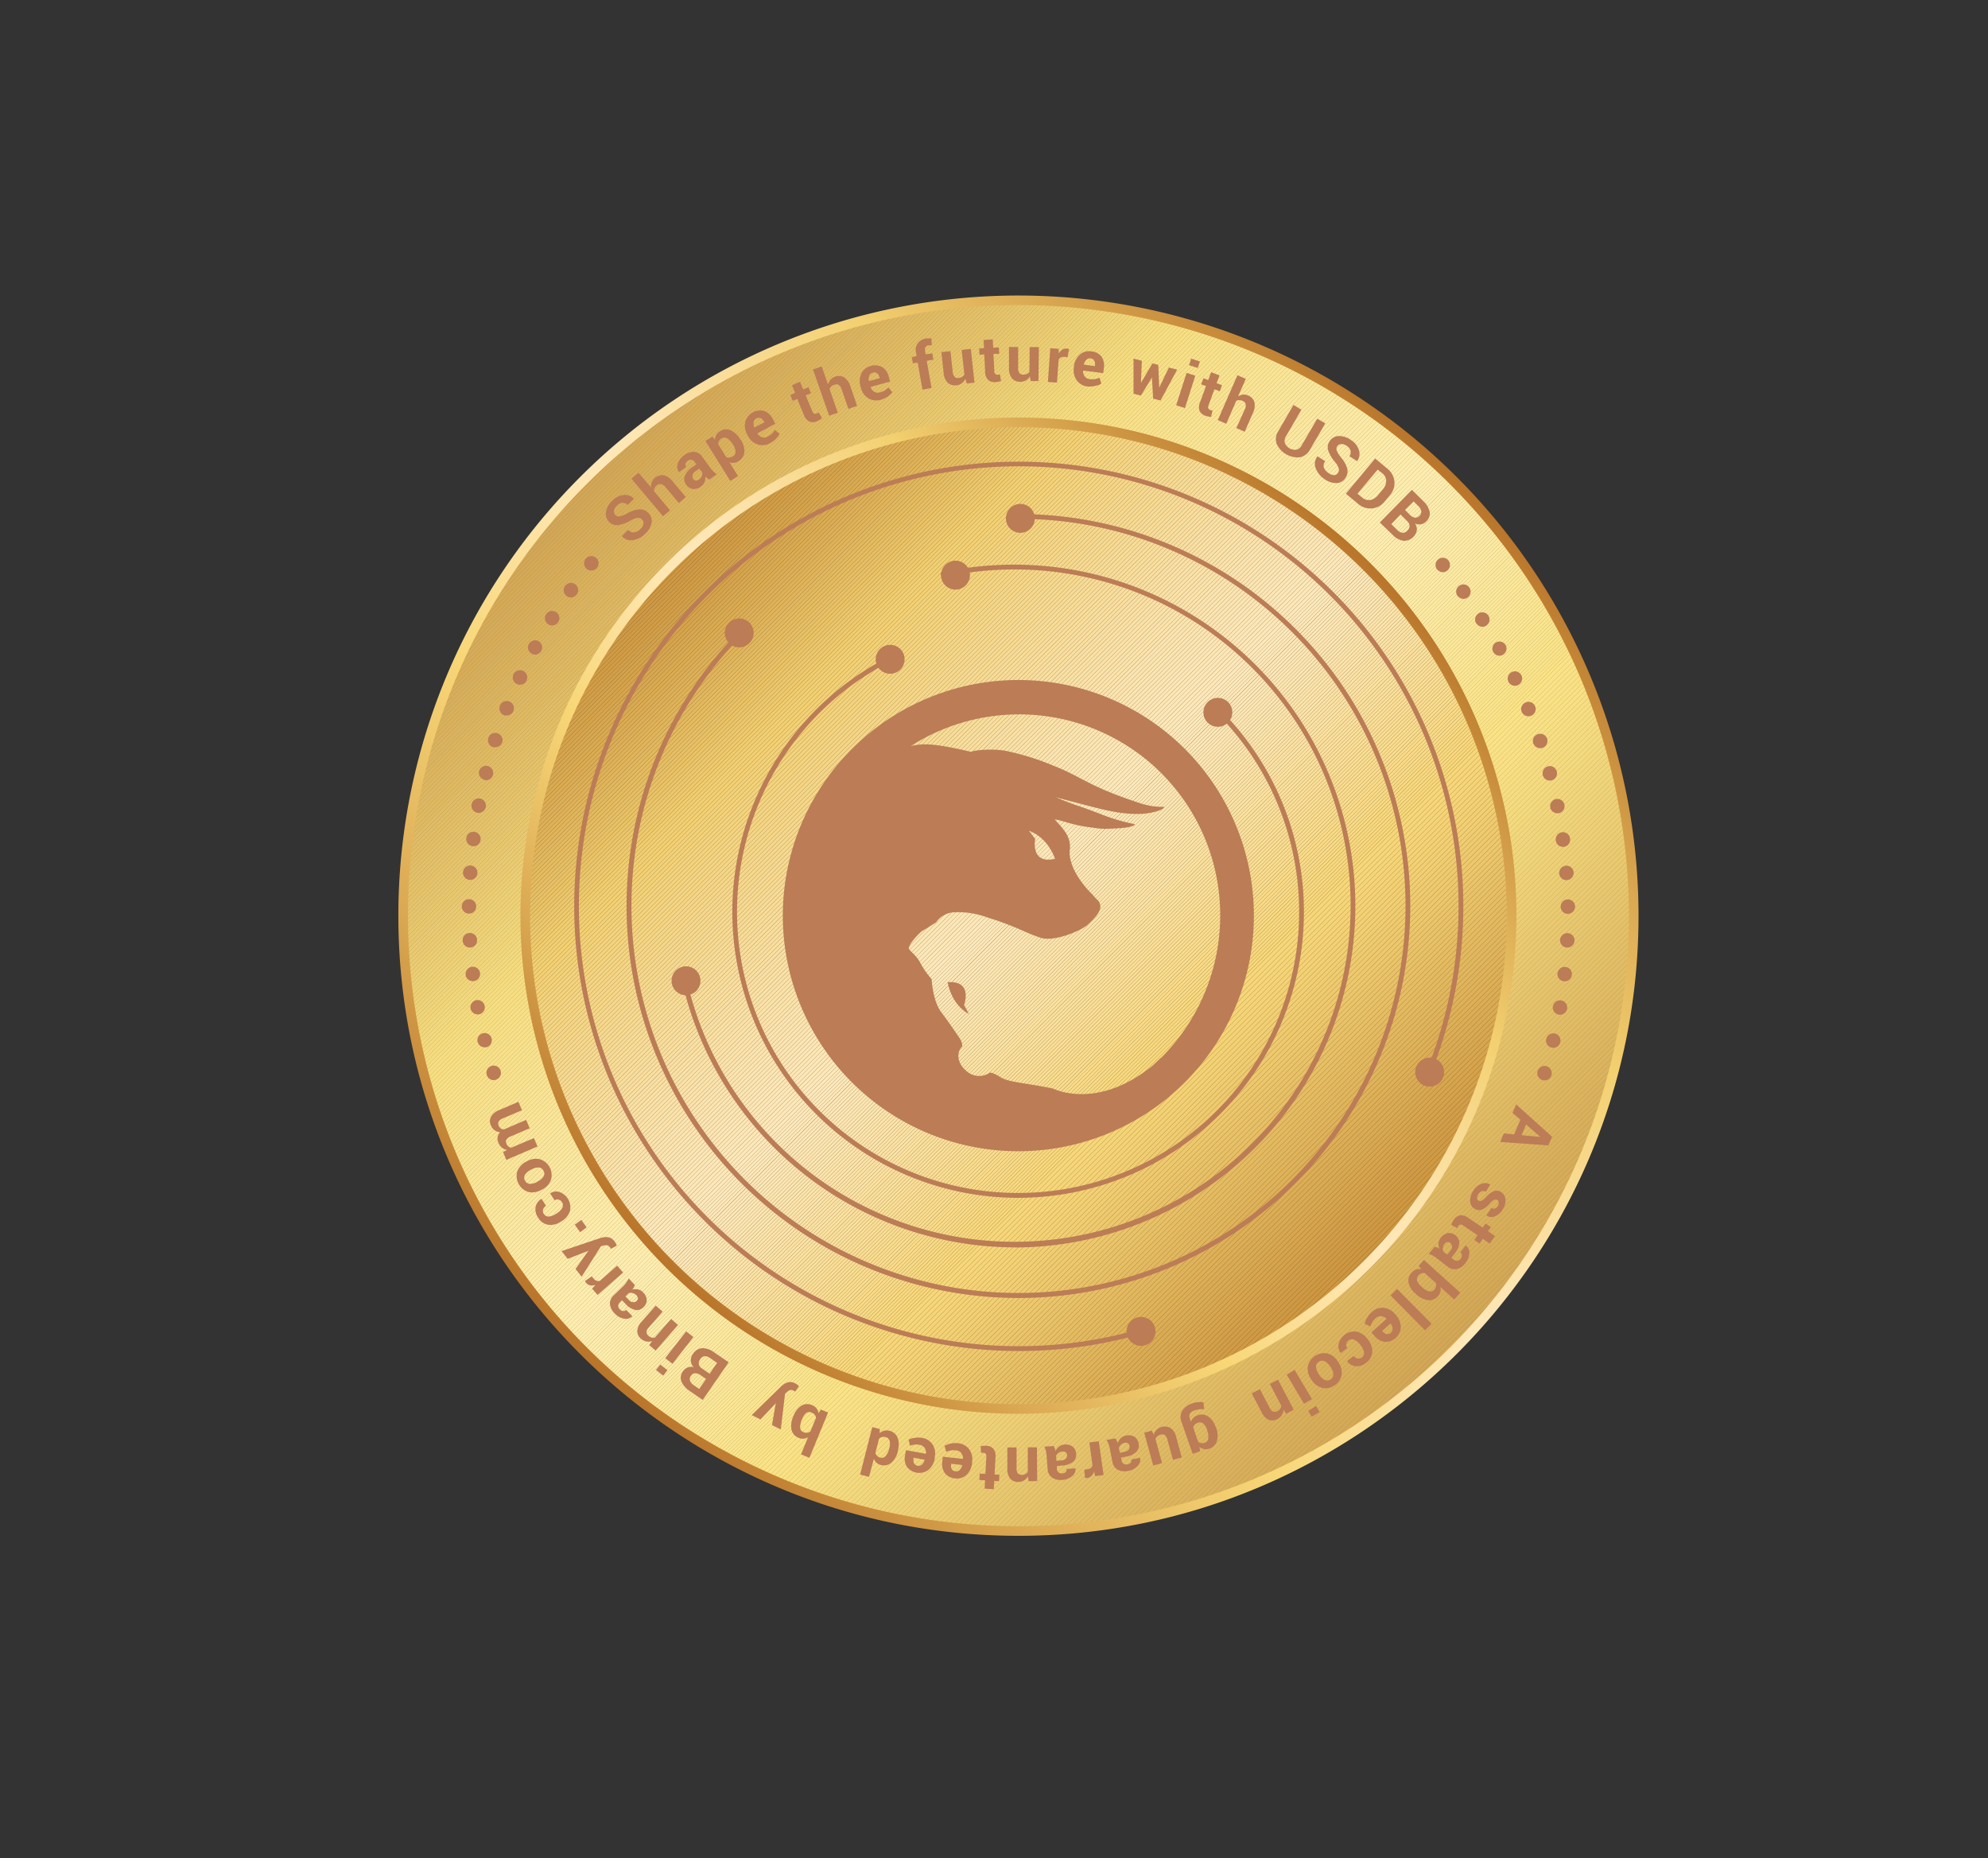 <svg xmlns="http://www.w3.org/2000/svg" xmlns:xlink="http://www.w3.org/1999/xlink" viewBox="0 0 412.52 385.51"><rect x="0" y="0" width="412.52" height="385.51" fill="#333333" stroke="none"/><defs><style>.cls-1{fill:none;}.cls-2{isolation:isolate;}.cls-3{clip-path:url(#clip-path);}.cls-4{fill:#b9752a;}.cls-5{fill:#b9762a;}.cls-6{fill:#ba772a;}.cls-7{fill:#ba782b;}.cls-8{fill:#bb782b;}.cls-9{fill:#bb792b;}.cls-10{fill:#bc7a2c;}.cls-11{fill:#bc7b2c;}.cls-12{fill:#bd7b2c;}.cls-13{fill:#bd7c2d;}.cls-14{fill:#be7d2d;}.cls-15{fill:#be7e2e;}.cls-16{fill:#bf7e2e;}.cls-17{fill:#bf7f2f;}.cls-18{fill:#c0802f;}.cls-19{fill:#c08130;}.cls-20{fill:#c18130;}.cls-21{fill:#c18231;}.cls-22{fill:#c18331;}.cls-23{fill:#c28432;}.cls-24{fill:#c38533;}.cls-25{fill:#c38634;}.cls-26{fill:#c48734;}.cls-27{fill:#c58835;}.cls-28{fill:#c68936;}.cls-29{fill:#c68a37;}.cls-30{fill:#c78b37;}.cls-31{fill:#c78c38;}.cls-32{fill:#c88c38;}.cls-33{fill:#c88d39;}.cls-34{fill:#c98e39;}.cls-35{fill:#c98f3a;}.cls-36{fill:#ca903b;}.cls-37{fill:#ca913b;}.cls-38{fill:#cb913c;}.cls-39{fill:#cb923d;}.cls-40{fill:#cc933d;}.cls-41{fill:#cc943e;}.cls-42{fill:#cd953e;}.cls-43{fill:#cd963f;}.cls-44{fill:#ce9640;}.cls-45{fill:#ce9740;}.cls-46{fill:#cf9841;}.cls-47{fill:#cf9942;}.cls-48{fill:#d09a43;}.cls-49{fill:#d09b43;}.cls-50{fill:#d19c44;}.cls-51{fill:#d29c45;}.cls-52{fill:#d29d45;}.cls-53{fill:#d39e46;}.cls-54{fill:#d39f47;}.cls-55{fill:#d4a048;}.cls-56{fill:#d4a148;}.cls-57{fill:#d5a249;}.cls-58{fill:#d5a34a;}.cls-59{fill:#d6a34b;}.cls-60{fill:#d7a44b;}.cls-61{fill:#d7a54c;}.cls-62{fill:#d8a64d;}.cls-63{fill:#d8a74e;}.cls-64{fill:#d9a84e;}.cls-65{fill:#d9a94f;}.cls-66{fill:#daaa50;}.cls-67{fill:#dbab51;}.cls-68{fill:#dbac51;}.cls-69{fill:#dcad52;}.cls-70{fill:#dcad53;}.cls-71{fill:#ddae54;}.cls-72{fill:#deaf55;}.cls-73{fill:#deb055;}.cls-74{fill:#dfb156;}.cls-75{fill:#dfb257;}.cls-76{fill:#e0b358;}.cls-77{fill:#e1b459;}.cls-78{fill:#e1b559;}.cls-79{fill:#e2b65a;}.cls-80{fill:#e2b75b;}.cls-81{fill:#e3b85c;}.cls-82{fill:#e4b95d;}.cls-83{fill:#e4ba5e;}.cls-84{fill:#e5bb5e;}.cls-85{fill:#e6bc5f;}.cls-86{fill:#e6bd60;}.cls-87{fill:#e7be61;}.cls-88{fill:#e7bf62;}.cls-89{fill:#e8c063;}.cls-90{fill:#e9c164;}.cls-91{fill:#e9c264;}.cls-92{fill:#eac365;}.cls-93{fill:#ebc466;}.cls-94{fill:#ebc567;}.cls-95{fill:#ecc668;}.cls-96{fill:#edc769;}.cls-97{fill:#eec869;}.cls-98{fill:#eec96a;}.cls-99{fill:#efca6b;}.cls-100{fill:#f0cb6c;}.cls-101{fill:#f0cc6d;}.cls-102{fill:#f1cd6e;}.cls-103{fill:#f2ce6e;}.cls-104{fill:#f3cf6f;}.cls-105{fill:#f3d070;}.cls-106{fill:#f3d071;}.cls-107{fill:#f4d072;}.cls-108{fill:#f4d173;}.cls-109{fill:#f4d174;}.cls-110{fill:#f4d176;}.cls-111{fill:#f4d277;}.cls-112{fill:#f4d278;}.cls-113{fill:#f4d279;}.cls-114{fill:#f4d37a;}.cls-115{fill:#f5d37b;}.cls-116{fill:#f5d37c;}.cls-117{fill:#f5d47d;}.cls-118{fill:#f5d47e;}.cls-119{fill:#f5d47f;}.cls-120{fill:#f5d580;}.cls-121{fill:#f5d581;}.cls-122{fill:#f6d582;}.cls-123{fill:#f6d583;}.cls-124{fill:#f6d684;}.cls-125{fill:#f6d685;}.cls-126{fill:#f6d786;}.cls-127{fill:#f6d787;}.cls-128{fill:#f7d788;}.cls-129{fill:#f7d889;}.cls-130{fill:#f7d88a;}.cls-131{fill:#f7d88b;}.cls-132{fill:#f7d98c;}.cls-133{fill:#f7d98d;}.cls-134{fill:#f7d98e;}.cls-135{fill:#f7d98f;}.cls-136{fill:#f8da8f;}.cls-137{fill:#f8da90;}.cls-138{fill:#f8da91;}.cls-139{fill:#f8db92;}.cls-140{fill:#f8db93;}.cls-141{fill:#f8db94;}.cls-142{fill:#f8db95;}.cls-143{fill:#f8dc96;}.cls-144{fill:#f9dc96;}.cls-145{fill:#f9dc97;}.cls-146{fill:#f9dd98;}.cls-147{fill:#f9dd99;}.cls-148{fill:#f9dd9a;}.cls-149{fill:#f9dd9b;}.cls-150{fill:#f9de9c;}.cls-151{fill:#fade9c;}.cls-152{fill:#fade9d;}.cls-153{fill:#fadf9e;}.cls-154{fill:#fadf9f;}.cls-155{fill:#fadfa0;}.cls-156{fill:#fadfa1;}.cls-157{fill:#fae0a1;}.cls-158{fill:#fae0a2;}.cls-159{fill:#fbe0a3;}.cls-160{fill:#fbe1a4;}.cls-161{fill:#fbe1a5;}.cls-162{fill:#fbe1a6;}.cls-163{fill:#fbe2a7;}.cls-164{fill:#fbe2a8;}.cls-165{fill:#fce2a9;}.cls-166{fill:#fce3aa;}.cls-167{fill:#fce3ab;}.cls-168{fill:#fce3ac;}.cls-169{fill:#fce4ad;}.cls-170{fill:#fce4ae;}.cls-171{fill:#fde4af;}.cls-172{fill:#fde5af;}.cls-173{fill:#fde5b0;}.cls-174{fill:#fde5b1;}.cls-175{fill:#fde6b2;}.cls-176{fill:#fde6b3;}.cls-177{fill:#fee6b4;}.cls-178{fill:#fee7b5;}.cls-179{fill:#fee7b6;}.cls-180{fill:#fee7b7;}.cls-181{fill:#fee8b7;}.cls-182{fill:#ffe8b8;}.cls-183{fill:#ffe8b9;}.cls-184{fill:#ffe8b7;}.cls-185{fill:#fee7b4;}.cls-186{fill:#fee6b3;}.cls-187{fill:#fee6b2;}.cls-188{fill:#fee6b1;}.cls-189{fill:#fee6b0;}.cls-190{fill:#fee5af;}.cls-191{fill:#fde5ae;}.cls-192{fill:#fde5ad;}.cls-193{fill:#fde5ac;}.cls-194{fill:#fde4ac;}.cls-195{fill:#fde4ab;}.cls-196{fill:#fde4aa;}.cls-197{fill:#fde4a9;}.cls-198{fill:#fde3a8;}.cls-199{fill:#fde3a7;}.cls-200{fill:#fde3a6;}.cls-201{fill:#fce3a5;}.cls-202{fill:#fce2a4;}.cls-203{fill:#fce2a3;}.cls-204{fill:#fce2a2;}.cls-205{fill:#fce2a1;}.cls-206{fill:#fce1a0;}.cls-207{fill:#fce19f;}.cls-208{fill:#fce19e;}.cls-209{fill:#fce19d;}.cls-210{fill:#fce09c;}.cls-211{fill:#fce09b;}.cls-212{fill:#fbe09a;}.cls-213{fill:#fbdf99;}.cls-214{fill:#fbdf98;}.cls-215{fill:#fbdf97;}.cls-216{fill:#fbdf96;}.cls-217{fill:#fbdf95;}.cls-218{fill:#fbde94;}.cls-219{fill:#fbde93;}.cls-220{fill:#fbde92;}.cls-221{fill:#fbdd91;}.cls-222{fill:#fadd90;}.cls-223{fill:#fadd8f;}.cls-224{fill:#fadd8e;}.cls-225{fill:#fadc8d;}.cls-226{fill:#fadc8c;}.cls-227{fill:#fadc8b;}.cls-228{fill:#fadc8a;}.cls-229{fill:#fadc89;}.cls-230{fill:#fadb88;}.cls-231{fill:#fadb87;}.cls-232{fill:#fadb86;}.cls-233{fill:#f9da85;}.cls-234{fill:#f9da84;}.cls-235{fill:#f9da83;}.cls-236{fill:#f9da82;}.cls-237{fill:#f9da81;}.cls-238{fill:#f9d980;}.cls-239{fill:#f9d97f;}.cls-240{fill:#f9d97e;}.cls-241{fill:#f9d97d;}.cls-242{fill:#f9d87c;}.cls-243{fill:#f9d87b;}.cls-244{fill:#f9d87a;}.cls-245{fill:#f9d879;}.cls-246{fill:#f8d778;}.cls-247{fill:#f8d777;}.cls-248{fill:#f8d677;}.cls-249{fill:#f7d676;}.cls-250{fill:#f7d576;}.cls-251{fill:#f6d575;}.cls-252{fill:#f6d475;}.cls-253{fill:#f5d374;}.cls-254{fill:#f5d273;}.cls-255{fill:#f4d273;}.cls-256{fill:#f4d172;}.cls-257{fill:#f3d072;}.cls-258{fill:#f3cf71;}.cls-259{fill:#f2cf70;}.cls-260{fill:#f2ce70;}.cls-261{fill:#f1cd6f;}.cls-262{fill:#f0cc6e;}.cls-263{fill:#f0cb6e;}.cls-264{fill:#efca6d;}.cls-265{fill:#efc96c;}.cls-266{fill:#eec96b;}.cls-267{fill:#eec86b;}.cls-268{fill:#edc76a;}.cls-269{fill:#ecc669;}.cls-270{fill:#ecc568;}.cls-271{fill:#ebc468;}.cls-272{fill:#ebc367;}.cls-273{fill:#eac266;}.cls-274{fill:#e9c265;}.cls-275{fill:#e9c165;}.cls-276{fill:#e8c064;}.cls-277{fill:#e8bf63;}.cls-278{fill:#e7be62;}.cls-279{fill:#e6bd62;}.cls-280{fill:#e6bc61;}.cls-281{fill:#e5bb60;}.cls-282{fill:#e5ba5f;}.cls-283{fill:#e4b95e;}.cls-284{fill:#e3b85d;}.cls-285{fill:#e2b75c;}.cls-286{fill:#e2b65b;}.cls-287{fill:#e1b55a;}.cls-288{fill:#e0b359;}.cls-289{fill:#dfb258;}.cls-290{fill:#dfb157;}.cls-291{fill:#deb056;}.cls-292{fill:#dcad54;}.cls-293{fill:#dcac53;}.cls-294{fill:#dbab52;}.cls-295{fill:#d9a950;}.cls-296{fill:#d9a84f;}.cls-297{fill:#d6a44c;}.cls-298{fill:#d5a24a;}.cls-299{fill:#d5a149;}.cls-300{fill:#d39e47;}.cls-301{fill:#d29d46;}.cls-302{fill:#d19b44;}.cls-303{fill:#d09a44;}.cls-304{fill:#cd953f;}.cls-305{fill:#c98f3b;}.cls-306{fill:#c98e3a;}.cls-307{fill:#c88e39;}.cls-308{fill:#c58936;}.cls-309{fill:#c48735;}.cls-310{fill:#c48634;}.cls-311{fill:#c28433;}.cls-312{fill:#c28332;}.cls-313{fill:#be7d2e;}.cls-314{opacity:0.37;mix-blend-mode:screen;}.cls-315{fill:#fff79c;}.cls-316{fill:url(#linear-gradient);}.cls-317{fill:url(#linear-gradient-2);}.cls-318{fill:#bb7c56;}</style><clipPath id="clip-path"><circle class="cls-1" cx="211.33" cy="189.96" r="127.69"/></clipPath><linearGradient id="linear-gradient" x1="138.29" y1="263" x2="284.37" y2="116.92" gradientUnits="userSpaceOnUse"><stop offset="0" stop-color="#b9752a"/><stop offset="0.15" stop-color="#daa852"/><stop offset="0.27" stop-color="#f0ca6d"/><stop offset="0.33" stop-color="#f8d777"/><stop offset="0.38" stop-color="#fadc8b"/><stop offset="0.47" stop-color="#fee5ac"/><stop offset="0.52" stop-color="#ffe8b9"/><stop offset="0.57" stop-color="#fde5b0"/><stop offset="0.65" stop-color="#f9dc96"/><stop offset="0.75" stop-color="#f3d070"/><stop offset="0.97" stop-color="#c18234"/><stop offset="1" stop-color="#b9752a"/></linearGradient><linearGradient id="linear-gradient-2" x1="120.39" y1="280.9" x2="302.27" y2="99.02" xlink:href="#linear-gradient"/></defs><title>Final USDB Logo</title><g class="cls-2"><g id="Layer_1" data-name="Layer 1"><g class="cls-3"><polygon class="cls-4" points="158.44 62.27 83.64 137.07 83.64 62.27 158.44 62.27"/><polygon class="cls-4" points="159.32 62.27 83.64 137.95 83.64 137.07 158.44 62.27 159.32 62.27"/><polygon class="cls-5" points="160.2 62.27 83.64 138.83 83.64 137.95 159.32 62.27 160.2 62.27"/><polygon class="cls-6" points="161.08 62.27 83.64 139.71 83.64 138.83 160.2 62.27 161.08 62.27"/><polygon class="cls-7" points="161.96 62.27 83.64 140.59 83.64 139.71 161.08 62.27 161.96 62.27"/><polygon class="cls-8" points="162.84 62.27 83.64 141.47 83.64 140.59 161.96 62.27 162.84 62.27"/><polygon class="cls-9" points="163.73 62.27 83.64 142.35 83.64 141.47 162.84 62.27 163.73 62.27"/><polygon class="cls-10" points="164.61 62.27 83.64 143.23 83.64 142.35 163.73 62.27 164.61 62.27"/><polygon class="cls-11" points="165.49 62.27 83.64 144.11 83.64 143.23 164.61 62.27 165.49 62.27"/><polygon class="cls-12" points="166.37 62.27 83.64 144.99 83.64 144.11 165.49 62.27 166.37 62.27"/><polygon class="cls-13" points="167.25 62.27 83.64 145.88 83.64 144.99 166.37 62.27 167.25 62.27"/><polygon class="cls-14" points="168.13 62.27 83.64 146.76 83.64 145.88 167.25 62.27 168.13 62.27"/><polygon class="cls-15" points="169.01 62.27 83.64 147.64 83.64 146.76 168.13 62.27 169.01 62.27"/><polygon class="cls-16" points="169.89 62.27 83.64 148.52 83.64 147.64 169.01 62.27 169.89 62.27"/><polygon class="cls-17" points="170.77 62.27 83.64 149.4 83.64 148.52 169.89 62.27 170.77 62.27"/><polygon class="cls-18" points="171.65 62.27 83.64 150.28 83.64 149.4 170.77 62.27 171.65 62.27"/><polygon class="cls-19" points="172.53 62.27 83.64 151.16 83.64 150.28 171.65 62.27 172.53 62.27"/><polygon class="cls-20" points="173.41 62.27 83.64 152.04 83.64 151.16 172.53 62.27 173.41 62.27"/><polygon class="cls-21" points="174.3 62.27 83.64 152.92 83.64 152.04 173.41 62.27 174.3 62.27"/><polygon class="cls-22" points="175.18 62.27 83.64 153.8 83.64 152.92 174.3 62.27 175.18 62.27"/><polygon class="cls-23" points="176.06 62.27 83.64 154.68 83.64 153.8 175.18 62.27 176.06 62.27"/><polygon class="cls-23" points="176.94 62.27 83.64 155.56 83.64 154.68 176.06 62.27 176.94 62.27"/><polygon class="cls-24" points="177.82 62.27 83.64 156.45 83.64 155.56 176.94 62.27 177.82 62.27"/><polygon class="cls-25" points="178.7 62.27 83.64 157.33 83.64 156.45 177.82 62.27 178.7 62.27"/><polygon class="cls-26" points="179.58 62.27 83.64 158.21 83.64 157.33 178.7 62.27 179.58 62.27"/><polygon class="cls-27" points="180.46 62.27 83.64 159.09 83.64 158.21 179.58 62.27 180.46 62.27"/><polygon class="cls-27" points="181.34 62.27 83.64 159.97 83.64 159.09 180.46 62.27 181.34 62.27"/><polygon class="cls-28" points="182.22 62.27 83.64 160.85 83.64 159.97 181.34 62.27 182.22 62.27"/><polygon class="cls-29" points="183.1 62.27 83.64 161.73 83.64 160.85 182.22 62.27 183.1 62.27"/><polygon class="cls-30" points="183.99 62.27 83.64 162.61 83.64 161.73 183.1 62.27 183.99 62.27"/><polygon class="cls-31" points="184.87 62.27 83.64 163.49 83.64 162.61 183.99 62.27 184.87 62.27"/><polygon class="cls-32" points="185.75 62.27 83.64 164.37 83.64 163.49 184.87 62.27 185.75 62.27"/><polygon class="cls-33" points="186.63 62.27 83.64 165.25 83.64 164.37 185.75 62.27 186.63 62.27"/><polygon class="cls-34" points="187.51 62.27 83.64 166.13 83.64 165.25 186.63 62.27 187.51 62.27"/><polygon class="cls-35" points="188.39 62.27 83.64 167.02 83.64 166.13 187.51 62.27 188.39 62.27"/><polygon class="cls-36" points="189.27 62.27 83.64 167.9 83.64 167.02 188.39 62.27 189.27 62.27"/><polygon class="cls-37" points="190.15 62.27 83.64 168.78 83.64 167.9 189.27 62.27 190.15 62.27"/><polygon class="cls-38" points="191.03 62.27 83.64 169.66 83.64 168.78 190.15 62.27 191.03 62.27"/><polygon class="cls-39" points="191.91 62.27 83.64 170.54 83.64 169.66 191.03 62.27 191.91 62.27"/><polygon class="cls-40" points="192.79 62.27 83.64 171.42 83.64 170.54 191.91 62.27 192.79 62.27"/><polygon class="cls-41" points="193.68 62.27 83.64 172.3 83.64 171.42 192.79 62.27 193.68 62.27"/><polygon class="cls-42" points="194.56 62.27 83.64 173.18 83.64 172.3 193.68 62.27 194.56 62.27"/><polygon class="cls-43" points="195.44 62.27 83.64 174.06 83.64 173.18 194.56 62.27 195.44 62.27"/><polygon class="cls-44" points="196.32 62.27 83.64 174.94 83.64 174.06 195.44 62.27 196.32 62.27"/><polygon class="cls-45" points="197.2 62.27 83.64 175.82 83.64 174.94 196.32 62.27 197.2 62.27"/><polygon class="cls-46" points="198.08 62.27 83.64 176.71 83.64 175.82 197.2 62.27 198.08 62.27"/><polygon class="cls-47" points="198.96 62.27 83.64 177.59 83.64 176.71 198.08 62.27 198.96 62.27"/><polygon class="cls-48" points="199.84 62.27 83.64 178.47 83.64 177.59 198.96 62.27 199.84 62.27"/><polygon class="cls-49" points="200.72 62.27 83.64 179.35 83.64 178.47 199.84 62.27 200.72 62.27"/><polygon class="cls-50" points="201.6 62.27 83.64 180.23 83.64 179.35 200.72 62.27 201.6 62.27"/><polygon class="cls-51" points="202.48 62.27 83.64 181.11 83.64 180.23 201.6 62.27 202.48 62.27"/><polygon class="cls-52" points="203.36 62.27 83.64 181.99 83.64 181.11 202.48 62.27 203.36 62.27"/><polygon class="cls-53" points="204.25 62.27 83.64 182.87 83.64 181.99 203.36 62.27 204.25 62.27"/><polygon class="cls-54" points="205.13 62.27 83.64 183.75 83.64 182.87 204.25 62.27 205.13 62.27"/><polygon class="cls-55" points="206.01 62.27 83.64 184.63 83.64 183.75 205.13 62.27 206.01 62.27"/><polygon class="cls-56" points="206.89 62.27 83.64 185.51 83.64 184.63 206.01 62.27 206.89 62.27"/><polygon class="cls-57" points="207.77 62.27 83.64 186.4 83.64 185.51 206.89 62.27 207.77 62.27"/><polygon class="cls-58" points="208.65 62.27 83.64 187.28 83.64 186.4 207.77 62.27 208.65 62.27"/><polygon class="cls-59" points="209.53 62.27 83.64 188.16 83.64 187.28 208.65 62.27 209.53 62.27"/><polygon class="cls-60" points="210.41 62.27 83.64 189.04 83.64 188.16 209.53 62.27 210.41 62.27"/><polygon class="cls-61" points="211.29 62.27 83.64 189.92 83.64 189.04 210.41 62.27 211.29 62.27"/><polygon class="cls-62" points="212.17 62.27 83.64 190.8 83.64 189.92 211.29 62.27 212.17 62.27"/><polygon class="cls-63" points="213.05 62.27 83.64 191.68 83.64 190.8 212.17 62.27 213.05 62.27"/><polygon class="cls-64" points="213.94 62.27 83.64 192.56 83.64 191.68 213.05 62.27 213.94 62.27"/><polygon class="cls-65" points="214.82 62.27 83.64 193.44 83.64 192.56 213.94 62.27 214.82 62.27"/><polygon class="cls-66" points="215.7 62.27 83.64 194.32 83.64 193.44 214.82 62.27 215.7 62.27"/><polygon class="cls-67" points="216.58 62.27 83.64 195.2 83.64 194.32 215.7 62.27 216.58 62.27"/><polygon class="cls-68" points="217.46 62.27 83.64 196.08 83.64 195.2 216.58 62.27 217.46 62.27"/><polygon class="cls-69" points="218.34 62.27 83.64 196.97 83.64 196.08 217.46 62.27 218.34 62.27"/><polygon class="cls-70" points="219.22 62.27 83.64 197.85 83.64 196.97 218.34 62.27 219.22 62.27"/><polygon class="cls-71" points="220.1 62.27 83.64 198.73 83.64 197.85 219.22 62.27 220.1 62.27"/><polygon class="cls-72" points="220.98 62.27 83.64 199.61 83.64 198.73 220.1 62.27 220.98 62.27"/><polygon class="cls-73" points="221.86 62.27 83.64 200.49 83.64 199.61 220.98 62.27 221.86 62.27"/><polygon class="cls-74" points="222.74 62.27 83.64 201.37 83.64 200.49 221.86 62.27 222.74 62.27"/><polygon class="cls-75" points="223.62 62.27 83.64 202.25 83.64 201.37 222.74 62.27 223.62 62.27"/><polygon class="cls-76" points="224.5 62.27 83.64 203.13 83.64 202.25 223.62 62.27 224.5 62.27"/><polygon class="cls-77" points="225.39 62.27 83.64 204.01 83.64 203.13 224.5 62.27 225.39 62.27"/><polygon class="cls-78" points="226.27 62.27 83.64 204.89 83.64 204.01 225.39 62.27 226.27 62.27"/><polygon class="cls-79" points="227.15 62.27 83.64 205.77 83.64 204.89 226.27 62.27 227.15 62.27"/><polygon class="cls-80" points="228.03 62.27 83.64 206.66 83.64 205.77 227.15 62.27 228.03 62.27"/><polygon class="cls-81" points="228.91 62.27 83.64 207.54 83.64 206.66 228.03 62.27 228.91 62.27"/><polygon class="cls-82" points="229.79 62.27 83.64 208.42 83.64 207.54 228.91 62.27 229.79 62.27"/><polygon class="cls-83" points="230.67 62.27 83.64 209.3 83.64 208.42 229.79 62.27 230.67 62.27"/><polygon class="cls-84" points="231.55 62.27 83.64 210.18 83.64 209.3 230.67 62.27 231.55 62.27"/><polygon class="cls-85" points="232.43 62.27 83.64 211.06 83.64 210.18 231.55 62.27 232.43 62.27"/><polygon class="cls-86" points="233.31 62.27 83.64 211.94 83.64 211.06 232.43 62.27 233.31 62.27"/><polygon class="cls-87" points="234.19 62.27 83.64 212.82 83.64 211.94 233.31 62.27 234.19 62.27"/><polygon class="cls-88" points="235.07 62.27 83.64 213.7 83.64 212.82 234.19 62.27 235.07 62.27"/><polygon class="cls-89" points="235.96 62.27 83.64 214.58 83.64 213.7 235.07 62.27 235.96 62.27"/><polygon class="cls-90" points="236.84 62.27 83.64 215.46 83.64 214.58 235.96 62.27 236.84 62.27"/><polygon class="cls-91" points="237.72 62.27 83.64 216.34 83.64 215.46 236.84 62.27 237.72 62.27"/><polygon class="cls-92" points="238.6 62.27 83.64 217.22 83.64 216.34 237.72 62.27 238.6 62.27"/><polygon class="cls-93" points="239.48 62.27 83.64 218.11 83.64 217.22 238.6 62.27 239.48 62.27"/><polygon class="cls-94" points="240.36 62.27 83.64 218.99 83.64 218.11 239.48 62.27 240.36 62.27"/><polygon class="cls-95" points="241.24 62.27 83.64 219.87 83.64 218.99 240.36 62.27 241.24 62.27"/><polygon class="cls-96" points="242.12 62.27 83.64 220.75 83.64 219.87 241.24 62.27 242.12 62.27"/><polygon class="cls-97" points="243 62.27 83.64 221.63 83.64 220.75 242.12 62.27 243 62.27"/><polygon class="cls-98" points="243.88 62.27 83.64 222.51 83.64 221.63 243 62.27 243.88 62.27"/><polygon class="cls-99" points="244.76 62.27 83.64 223.39 83.64 222.51 243.88 62.27 244.76 62.27"/><polygon class="cls-100" points="245.65 62.27 83.64 224.27 83.64 223.39 244.76 62.27 245.65 62.27"/><polygon class="cls-101" points="246.53 62.27 83.64 225.15 83.64 224.27 245.65 62.27 246.53 62.27"/><polygon class="cls-102" points="247.41 62.27 83.64 226.03 83.64 225.15 246.53 62.27 247.41 62.27"/><polygon class="cls-103" points="248.29 62.27 83.64 226.91 83.64 226.03 247.41 62.27 248.29 62.27"/><polygon class="cls-104" points="249.17 62.27 83.64 227.8 83.64 226.91 248.29 62.27 249.17 62.27"/><polygon class="cls-105" points="250.05 62.27 83.64 228.68 83.64 227.8 249.17 62.27 250.05 62.27"/><polygon class="cls-105" points="250.96 62.27 83.64 229.58 83.64 228.68 250.05 62.27 250.96 62.27"/><polygon class="cls-106" points="251.87 62.27 83.64 230.49 83.64 229.58 250.96 62.27 251.87 62.27"/><polygon class="cls-107" points="252.77 62.27 83.64 231.4 83.64 230.49 251.87 62.27 252.77 62.27"/><polygon class="cls-108" points="253.68 62.27 83.64 232.31 83.64 231.4 252.77 62.27 253.68 62.27"/><polygon class="cls-109" points="254.59 62.27 83.64 233.21 83.64 232.31 253.68 62.27 254.59 62.27"/><polygon class="cls-110" points="255.5 62.27 83.64 234.12 83.64 233.21 254.59 62.27 255.5 62.27"/><polygon class="cls-111" points="256.4 62.27 83.64 235.03 83.64 234.12 255.5 62.27 256.4 62.27"/><polygon class="cls-112" points="257.31 62.27 83.64 235.94 83.64 235.03 256.4 62.27 257.31 62.27"/><polygon class="cls-113" points="258.22 62.27 83.64 236.84 83.64 235.94 257.31 62.27 258.22 62.27"/><polygon class="cls-114" points="259.13 62.27 83.64 237.75 83.64 236.84 258.22 62.27 259.13 62.27"/><polygon class="cls-115" points="260.03 62.27 83.64 238.66 83.64 237.75 259.13 62.27 260.03 62.27"/><polygon class="cls-116" points="260.94 62.27 83.64 239.57 83.64 238.66 260.03 62.27 260.94 62.27"/><polygon class="cls-117" points="261.85 62.27 83.64 240.47 83.64 239.57 260.94 62.27 261.85 62.27"/><polygon class="cls-118" points="262.76 62.27 83.64 241.38 83.64 240.47 261.85 62.27 262.76 62.27"/><polygon class="cls-119" points="263.66 62.27 83.64 242.29 83.64 241.38 262.76 62.27 263.66 62.27"/><polygon class="cls-120" points="264.57 62.27 83.64 243.2 83.64 242.29 263.66 62.27 264.57 62.27"/><polygon class="cls-121" points="265.48 62.27 83.64 244.1 83.64 243.2 264.57 62.27 265.48 62.27"/><polygon class="cls-122" points="266.39 62.27 83.64 245.01 83.64 244.1 265.48 62.27 266.39 62.27"/><polygon class="cls-123" points="267.29 62.27 83.64 245.92 83.64 245.01 266.39 62.27 267.29 62.27"/><polygon class="cls-124" points="268.2 62.27 83.64 246.83 83.64 245.92 267.29 62.27 268.2 62.27"/><polygon class="cls-124" points="269.11 62.27 83.64 247.74 83.64 246.83 268.2 62.27 269.11 62.27"/><polygon class="cls-125" points="270.02 62.27 83.64 248.64 83.64 247.74 269.11 62.27 270.02 62.27"/><polygon class="cls-126" points="270.92 62.27 83.64 249.55 83.64 248.64 270.02 62.27 270.92 62.27"/><polygon class="cls-127" points="271.83 62.27 83.64 250.46 83.64 249.55 270.92 62.27 271.83 62.27"/><polygon class="cls-128" points="272.74 62.27 83.64 251.37 83.64 250.46 271.83 62.27 272.74 62.27"/><polygon class="cls-129" points="273.65 62.27 83.64 252.27 83.64 251.37 272.74 62.27 273.65 62.27"/><polygon class="cls-130" points="274.55 62.27 83.64 253.18 83.64 252.27 273.65 62.27 274.55 62.27"/><polygon class="cls-131" points="275.46 62.27 83.64 254.09 83.64 253.18 274.55 62.27 275.46 62.27"/><polygon class="cls-132" points="276.37 62.27 83.64 255 83.64 254.09 275.46 62.27 276.37 62.27"/><polygon class="cls-133" points="277.28 62.27 83.64 255.9 83.64 255 276.37 62.27 277.28 62.27"/><polygon class="cls-134" points="278.18 62.27 83.64 256.81 83.64 255.9 277.28 62.27 278.18 62.27"/><polygon class="cls-135" points="279.09 62.27 83.64 257.72 83.64 256.81 278.18 62.27 279.09 62.27"/><polygon class="cls-136" points="280 62.27 83.64 258.63 83.64 257.72 279.09 62.27 280 62.27"/><polygon class="cls-137" points="280.91 62.27 83.64 259.53 83.64 258.63 280 62.27 280.91 62.27"/><polygon class="cls-138" points="281.81 62.27 83.64 260.44 83.64 259.53 280.91 62.27 281.81 62.27"/><polygon class="cls-139" points="282.72 62.27 83.64 261.35 83.64 260.44 281.81 62.27 282.72 62.27"/><polygon class="cls-140" points="283.63 62.27 83.64 262.26 83.64 261.35 282.72 62.27 283.63 62.27"/><polygon class="cls-141" points="284.54 62.27 83.64 263.16 83.64 262.26 283.63 62.27 284.54 62.27"/><polygon class="cls-142" points="284.68 62.27 285.06 62.65 84.03 263.69 83.64 263.3 83.64 263.16 284.54 62.27 284.68 62.27"/><rect class="cls-143" x="42.62" y="163.08" width="284.31" height="0.64" transform="translate(-61.42 178.51) rotate(-45)"/><rect class="cls-144" x="43.07" y="163.53" width="284.31" height="0.64" transform="translate(-61.61 178.96) rotate(-45)"/><rect class="cls-145" x="43.53" y="163.98" width="284.31" height="0.64" transform="translate(-61.8 179.42) rotate(-45)"/><rect class="cls-146" x="43.98" y="164.44" width="284.31" height="0.64" transform="translate(-61.98 179.87) rotate(-45)"/><rect class="cls-147" x="44.43" y="164.89" width="284.31" height="0.64" transform="translate(-62.17 180.33) rotate(-45)"/><rect class="cls-148" x="44.89" y="165.35" width="284.31" height="0.64" transform="translate(-62.36 180.78) rotate(-45)"/><rect class="cls-149" x="45.34" y="165.8" width="284.31" height="0.64" transform="translate(-62.55 181.23) rotate(-45)"/><rect class="cls-150" x="45.79" y="166.25" width="284.31" height="0.64" transform="translate(-62.74 181.69) rotate(-45)"/><rect class="cls-151" x="46.25" y="166.71" width="284.31" height="0.64" transform="translate(-62.92 182.14) rotate(-45)"/><rect class="cls-152" x="46.7" y="167.16" width="284.31" height="0.64" transform="translate(-63.11 182.59) rotate(-45)"/><rect class="cls-153" x="47.16" y="167.61" width="284.31" height="0.64" transform="translate(-63.3 183.05) rotate(-45)"/><rect class="cls-154" x="47.61" y="168.07" width="284.31" height="0.64" transform="translate(-63.49 183.5) rotate(-45)"/><rect class="cls-155" x="48.06" y="168.52" width="284.31" height="0.64" transform="translate(-63.68 183.96) rotate(-45)"/><rect class="cls-156" x="48.52" y="168.98" width="284.31" height="0.64" transform="translate(-63.86 184.41) rotate(-45)"/><rect class="cls-157" x="48.97" y="169.43" width="284.31" height="0.64" transform="translate(-64.05 184.86) rotate(-45)"/><rect class="cls-158" x="49.42" y="169.88" width="284.31" height="0.64" transform="translate(-64.24 185.32) rotate(-45)"/><rect class="cls-159" x="49.88" y="170.34" width="284.31" height="0.64" transform="translate(-64.43 185.77) rotate(-45)"/><rect class="cls-160" x="50.33" y="170.79" width="284.31" height="0.64" transform="translate(-64.62 186.22) rotate(-45)"/><rect class="cls-161" x="50.79" y="171.24" width="284.31" height="0.64" transform="translate(-64.8 186.68) rotate(-45)"/><rect class="cls-161" x="51.24" y="171.7" width="284.31" height="0.64" transform="translate(-64.99 187.13) rotate(-45)"/><rect class="cls-162" x="51.69" y="172.15" width="284.31" height="0.64" transform="translate(-65.18 187.59) rotate(-45)"/><rect class="cls-163" x="52.15" y="172.61" width="284.31" height="0.64" transform="translate(-65.37 188.04) rotate(-45)"/><rect class="cls-164" x="52.6" y="173.06" width="284.31" height="0.64" transform="translate(-65.56 188.49) rotate(-45)"/><rect class="cls-164" x="53.05" y="173.51" width="284.31" height="0.64" transform="translate(-65.74 188.95) rotate(-45)"/><rect class="cls-165" x="53.51" y="173.97" width="284.31" height="0.64" transform="translate(-65.93 189.4) rotate(-45)"/><rect class="cls-166" x="53.96" y="174.42" width="284.31" height="0.64" transform="translate(-66.12 189.86) rotate(-45)"/><rect class="cls-167" x="54.42" y="174.87" width="284.31" height="0.64" transform="translate(-66.31 190.31) rotate(-45)"/><rect class="cls-167" x="54.87" y="175.33" width="284.31" height="0.64" transform="translate(-66.5 190.76) rotate(-45)"/><rect class="cls-168" x="55.32" y="175.78" width="284.31" height="0.64" transform="translate(-66.68 191.22) rotate(-45)"/><rect class="cls-169" x="55.78" y="176.24" width="284.31" height="0.64" transform="translate(-66.87 191.67) rotate(-45)"/><rect class="cls-169" x="56.23" y="176.69" width="284.31" height="0.64" transform="translate(-67.06 192.12) rotate(-45)"/><rect class="cls-170" x="56.68" y="177.14" width="284.31" height="0.64" transform="translate(-67.25 192.58) rotate(-45)"/><rect class="cls-171" x="57.14" y="177.6" width="284.31" height="0.64" transform="translate(-67.44 193.03) rotate(-45)"/><rect class="cls-172" x="57.59" y="178.05" width="284.31" height="0.64" transform="translate(-67.62 193.48) rotate(-45)"/><rect class="cls-173" x="58.05" y="178.5" width="284.31" height="0.64" transform="translate(-67.81 193.94) rotate(-45)"/><rect class="cls-174" x="58.5" y="178.96" width="284.31" height="0.64" transform="translate(-68 194.39) rotate(-45)"/><rect class="cls-174" x="58.95" y="179.41" width="284.31" height="0.64" transform="translate(-68.19 194.85) rotate(-45)"/><rect class="cls-175" x="59.41" y="179.87" width="284.31" height="0.64" transform="translate(-68.38 195.3) rotate(-45)"/><rect class="cls-175" x="59.86" y="180.32" width="284.31" height="0.64" transform="translate(-68.56 195.75) rotate(-45)"/><rect class="cls-176" x="60.31" y="180.77" width="284.31" height="0.64" transform="translate(-68.75 196.21) rotate(-45)"/><rect class="cls-177" x="60.77" y="181.23" width="284.31" height="0.64" transform="translate(-68.94 196.66) rotate(-45)"/><rect class="cls-177" x="61.22" y="181.68" width="284.31" height="0.64" transform="translate(-69.13 197.12) rotate(-45)"/><rect class="cls-178" x="61.68" y="182.13" width="284.31" height="0.64" transform="translate(-69.32 197.57) rotate(-45)"/><rect class="cls-178" x="62.13" y="182.59" width="284.31" height="0.64" transform="translate(-69.5 198.02) rotate(-45)"/><rect class="cls-179" x="62.58" y="183.04" width="284.31" height="0.64" transform="translate(-69.69 198.48) rotate(-45)"/><rect class="cls-179" x="63.04" y="183.5" width="284.31" height="0.64" transform="translate(-69.88 198.93) rotate(-45)"/><rect class="cls-180" x="63.49" y="183.95" width="284.31" height="0.64" transform="translate(-70.07 199.38) rotate(-45)"/><rect class="cls-180" x="63.95" y="184.4" width="284.31" height="0.64" transform="translate(-70.26 199.84) rotate(-45)"/><rect class="cls-181" x="64.4" y="184.86" width="284.31" height="0.64" transform="translate(-70.44 200.29) rotate(-45)"/><rect class="cls-182" x="64.85" y="185.31" width="284.31" height="0.64" transform="translate(-70.63 200.75) rotate(-45)"/><rect class="cls-182" x="65.31" y="185.76" width="284.31" height="0.64" transform="translate(-70.82 201.2) rotate(-45)"/><rect class="cls-182" x="65.76" y="186.22" width="284.31" height="0.64" transform="translate(-71.01 201.65) rotate(-45)"/><rect class="cls-183" x="66.21" y="186.67" width="284.31" height="0.64" transform="translate(-71.19 202.11) rotate(-45)"/><rect class="cls-183" x="66.64" y="187.14" width="284.31" height="0.55" transform="translate(-71.37 202.53) rotate(-45)"/><rect class="cls-182" x="67.03" y="187.53" width="284.31" height="0.55" transform="translate(-71.53 202.92) rotate(-45)"/><rect class="cls-182" x="67.42" y="187.92" width="284.31" height="0.55" transform="translate(-71.69 203.31) rotate(-45)"/><rect class="cls-182" x="67.81" y="188.31" width="284.31" height="0.55" transform="translate(-71.86 203.7) rotate(-45)"/><rect class="cls-184" x="68.2" y="188.7" width="284.31" height="0.55" transform="translate(-72.02 204.09) rotate(-45)"/><rect class="cls-180" x="68.59" y="189.09" width="284.31" height="0.55" transform="translate(-72.18 204.48) rotate(-45)"/><rect class="cls-179" x="68.98" y="189.48" width="284.31" height="0.55" transform="translate(-72.34 204.87) rotate(-45)"/><rect class="cls-179" x="69.37" y="189.88" width="284.31" height="0.55" transform="translate(-72.5 205.27) rotate(-45)"/><rect class="cls-178" x="69.76" y="190.27" width="284.31" height="0.55" transform="translate(-72.67 205.66) rotate(-45)"/><rect class="cls-185" x="70.15" y="190.66" width="284.31" height="0.55" transform="translate(-72.83 206.05) rotate(-45)"/><rect class="cls-185" x="70.54" y="191.05" width="284.31" height="0.55" transform="translate(-72.99 206.44) rotate(-45)"/><rect class="cls-186" x="70.94" y="191.44" width="284.31" height="0.55" transform="translate(-73.15 206.83) rotate(-45)"/><rect class="cls-186" x="71.33" y="191.83" width="284.31" height="0.55" transform="translate(-73.31 207.22) rotate(-45)"/><rect class="cls-187" x="71.72" y="192.22" width="284.31" height="0.55" transform="translate(-73.47 207.61) rotate(-45)"/><rect class="cls-188" x="72.11" y="192.61" width="284.31" height="0.55" transform="translate(-73.64 208) rotate(-45)"/><rect class="cls-188" x="72.5" y="193" width="284.31" height="0.55" transform="translate(-73.8 208.39) rotate(-45)"/><rect class="cls-189" x="72.89" y="193.39" width="284.31" height="0.55" transform="translate(-73.96 208.78) rotate(-45)"/><rect class="cls-190" x="73.28" y="193.78" width="284.31" height="0.55" transform="translate(-74.12 209.17) rotate(-45)"/><rect class="cls-172" x="73.67" y="194.17" width="284.31" height="0.55" transform="translate(-74.28 209.56) rotate(-45)"/><rect class="cls-191" x="74.06" y="194.57" width="284.31" height="0.55" transform="translate(-74.45 209.96) rotate(-45)"/><rect class="cls-192" x="74.45" y="194.96" width="284.31" height="0.55" transform="translate(-74.61 210.35) rotate(-45)"/><rect class="cls-193" x="74.84" y="195.35" width="284.31" height="0.55" transform="translate(-74.77 210.74) rotate(-45)"/><rect class="cls-194" x="75.24" y="195.74" width="284.31" height="0.55" transform="translate(-74.93 211.13) rotate(-45)"/><rect class="cls-195" x="75.63" y="196.13" width="284.31" height="0.55" transform="translate(-75.09 211.52) rotate(-45)"/><rect class="cls-196" x="76.02" y="196.52" width="284.31" height="0.55" transform="translate(-75.26 211.91) rotate(-45)"/><rect class="cls-196" x="76.41" y="196.91" width="284.31" height="0.55" transform="translate(-75.42 212.3) rotate(-45)"/><rect class="cls-197" x="76.8" y="197.3" width="284.31" height="0.55" transform="translate(-75.58 212.69) rotate(-45)"/><rect class="cls-198" x="77.19" y="197.69" width="284.31" height="0.55" transform="translate(-75.74 213.08) rotate(-45)"/><rect class="cls-199" x="77.58" y="198.08" width="284.31" height="0.55" transform="translate(-75.9 213.47) rotate(-45)"/><rect class="cls-200" x="77.97" y="198.47" width="284.31" height="0.55" transform="translate(-76.06 213.86) rotate(-45)"/><rect class="cls-200" x="78.36" y="198.87" width="284.31" height="0.55" transform="translate(-76.23 214.25) rotate(-45)"/><rect class="cls-201" x="78.75" y="199.26" width="284.31" height="0.55" transform="translate(-76.39 214.65) rotate(-45)"/><rect class="cls-202" x="79.14" y="199.65" width="284.31" height="0.55" transform="translate(-76.55 215.04) rotate(-45)"/><rect class="cls-203" x="79.53" y="200.04" width="284.31" height="0.55" transform="translate(-76.71 215.43) rotate(-45)"/><rect class="cls-203" x="79.93" y="200.43" width="284.31" height="0.55" transform="translate(-76.87 215.82) rotate(-45)"/><rect class="cls-204" x="80.32" y="200.82" width="284.31" height="0.55" transform="translate(-77.04 216.21) rotate(-45)"/><rect class="cls-205" x="80.71" y="201.21" width="284.31" height="0.55" transform="translate(-77.2 216.6) rotate(-45)"/><rect class="cls-206" x="81.1" y="201.6" width="284.31" height="0.55" transform="translate(-77.36 216.99) rotate(-45)"/><rect class="cls-207" x="81.49" y="201.99" width="284.31" height="0.55" transform="translate(-77.52 217.38) rotate(-45)"/><rect class="cls-207" x="81.88" y="202.38" width="284.31" height="0.55" transform="translate(-77.68 217.77) rotate(-45)"/><rect class="cls-208" x="82.27" y="202.77" width="284.31" height="0.55" transform="translate(-77.85 218.16) rotate(-45)"/><rect class="cls-209" x="82.66" y="203.16" width="284.31" height="0.55" transform="translate(-78.01 218.55) rotate(-45)"/><rect class="cls-210" x="83.05" y="203.56" width="284.31" height="0.55" transform="translate(-78.17 218.95) rotate(-45)"/><rect class="cls-211" x="83.44" y="203.95" width="284.31" height="0.55" transform="translate(-78.33 219.34) rotate(-45)"/><rect class="cls-212" x="83.83" y="204.34" width="284.31" height="0.55" transform="translate(-78.49 219.73) rotate(-45)"/><rect class="cls-212" x="84.22" y="204.73" width="284.31" height="0.55" transform="translate(-78.66 220.12) rotate(-45)"/><rect class="cls-213" x="84.62" y="205.12" width="284.31" height="0.55" transform="translate(-78.82 220.51) rotate(-45)"/><rect class="cls-214" x="85.01" y="205.51" width="284.31" height="0.55" transform="translate(-78.98 220.9) rotate(-45)"/><rect class="cls-215" x="85.4" y="205.9" width="284.31" height="0.55" transform="translate(-79.14 221.29) rotate(-45)"/><rect class="cls-216" x="85.79" y="206.29" width="284.31" height="0.55" transform="translate(-79.3 221.68) rotate(-45)"/><rect class="cls-217" x="86.18" y="206.68" width="284.31" height="0.55" transform="translate(-79.46 222.07) rotate(-45)"/><rect class="cls-218" x="86.57" y="207.07" width="284.31" height="0.55" transform="translate(-79.63 222.46) rotate(-45)"/><rect class="cls-218" x="86.96" y="207.46" width="284.31" height="0.55" transform="translate(-79.79 222.85) rotate(-45)"/><rect class="cls-219" x="87.35" y="207.85" width="284.31" height="0.55" transform="translate(-79.95 223.24) rotate(-45)"/><rect class="cls-220" x="87.74" y="208.25" width="284.31" height="0.55" transform="translate(-80.11 223.64) rotate(-45)"/><rect class="cls-221" x="88.13" y="208.64" width="284.31" height="0.55" transform="translate(-80.27 224.03) rotate(-45)"/><rect class="cls-222" x="88.52" y="209.03" width="284.31" height="0.55" transform="translate(-80.44 224.42) rotate(-45)"/><rect class="cls-223" x="88.92" y="209.42" width="284.31" height="0.55" transform="translate(-80.6 224.81) rotate(-45)"/><rect class="cls-224" x="89.31" y="209.81" width="284.31" height="0.55" transform="translate(-80.76 225.2) rotate(-45)"/><rect class="cls-224" x="89.7" y="210.2" width="284.31" height="0.55" transform="translate(-80.92 225.59) rotate(-45)"/><rect class="cls-225" x="90.09" y="210.59" width="284.31" height="0.55" transform="translate(-81.08 225.98) rotate(-45)"/><rect class="cls-226" x="90.48" y="210.98" width="284.31" height="0.55" transform="translate(-81.25 226.37) rotate(-45)"/><rect class="cls-227" x="90.87" y="211.37" width="284.31" height="0.55" transform="translate(-81.41 226.76) rotate(-45)"/><rect class="cls-228" x="91.26" y="211.76" width="284.31" height="0.55" transform="translate(-81.57 227.15) rotate(-45)"/><rect class="cls-229" x="91.65" y="212.15" width="284.31" height="0.55" transform="translate(-81.73 227.54) rotate(-45)"/><rect class="cls-230" x="92.04" y="212.55" width="284.31" height="0.55" transform="translate(-81.89 227.94) rotate(-45)"/><rect class="cls-231" x="92.43" y="212.94" width="284.31" height="0.55" transform="translate(-82.06 228.33) rotate(-45)"/><rect class="cls-231" x="92.82" y="213.33" width="284.31" height="0.55" transform="translate(-82.22 228.72) rotate(-45)"/><rect class="cls-232" x="93.21" y="213.72" width="284.31" height="0.55" transform="translate(-82.38 229.11) rotate(-45)"/><rect class="cls-233" x="93.61" y="214.11" width="284.31" height="0.55" transform="translate(-82.54 229.5) rotate(-45)"/><rect class="cls-234" x="94" y="214.5" width="284.31" height="0.55" transform="translate(-82.7 229.89) rotate(-45)"/><rect class="cls-235" x="94.39" y="214.89" width="284.31" height="0.55" transform="translate(-82.86 230.28) rotate(-45)"/><rect class="cls-236" x="94.78" y="215.28" width="284.31" height="0.55" transform="translate(-83.03 230.67) rotate(-45)"/><rect class="cls-237" x="95.17" y="215.67" width="284.31" height="0.55" transform="translate(-83.19 231.06) rotate(-45)"/><rect class="cls-238" x="95.56" y="216.06" width="284.31" height="0.55" transform="translate(-83.35 231.45) rotate(-45)"/><rect class="cls-239" x="95.95" y="216.45" width="284.31" height="0.55" transform="translate(-83.51 231.84) rotate(-45)"/><polygon class="cls-240" points="338.82 116.41 339.02 116.61 339.02 116.99 138.36 317.64 137.98 317.64 137.78 317.44 338.82 116.41"/><polygon class="cls-241" points="339.02 117.77 139.15 317.64 138.36 317.64 339.02 116.99 339.02 117.77"/><polygon class="cls-242" points="339.02 118.55 139.93 317.64 139.15 317.64 339.02 117.77 339.02 118.55"/><polygon class="cls-243" points="339.02 119.33 140.71 317.64 139.93 317.64 339.02 118.55 339.02 119.33"/><polygon class="cls-244" points="339.02 120.12 141.49 317.64 140.71 317.64 339.02 119.33 339.02 120.12"/><polygon class="cls-245" points="339.02 120.9 142.27 317.64 141.49 317.64 339.02 120.12 339.02 120.9"/><polygon class="cls-246" points="339.02 121.68 143.05 317.64 142.27 317.64 339.02 120.9 339.02 121.68"/><polygon class="cls-247" points="339.02 122.46 143.84 317.64 143.05 317.64 339.02 121.68 339.02 122.46"/><polygon class="cls-247" points="339.02 123.54 144.91 317.64 143.84 317.64 339.02 122.46 339.02 123.54"/><polygon class="cls-247" points="339.02 124.61 145.99 317.64 144.91 317.64 339.02 123.54 339.02 124.61"/><polygon class="cls-248" points="339.02 125.69 147.06 317.64 145.99 317.64 339.02 124.61 339.02 125.69"/><polygon class="cls-249" points="339.02 126.76 148.13 317.64 147.06 317.64 339.02 125.69 339.02 126.76"/><polygon class="cls-250" points="339.02 127.84 149.21 317.64 148.13 317.64 339.02 126.76 339.02 127.84"/><polygon class="cls-251" points="339.02 128.91 150.28 317.64 149.21 317.64 339.02 127.84 339.02 128.91"/><polygon class="cls-252" points="339.02 129.99 151.36 317.64 150.28 317.64 339.02 128.91 339.02 129.99"/><polygon class="cls-253" points="339.02 131.06 152.43 317.64 151.36 317.64 339.02 129.99 339.02 131.06"/><polygon class="cls-254" points="339.02 132.13 153.51 317.64 152.43 317.64 339.02 131.06 339.02 132.13"/><polygon class="cls-255" points="339.02 133.21 154.58 317.64 153.51 317.64 339.02 132.13 339.02 133.21"/><polygon class="cls-256" points="339.02 134.28 155.66 317.64 154.58 317.64 339.02 133.21 339.02 134.28"/><polygon class="cls-257" points="339.02 135.36 156.73 317.64 155.66 317.64 339.02 134.28 339.02 135.36"/><polygon class="cls-258" points="339.02 136.44 157.81 317.64 156.73 317.64 339.02 135.36 339.02 136.44"/><polygon class="cls-259" points="339.02 137.51 158.88 317.64 157.81 317.64 339.02 136.44 339.02 137.51"/><polygon class="cls-260" points="339.02 138.59 159.96 317.64 158.88 317.64 339.02 137.51 339.02 138.59"/><polygon class="cls-261" points="339.02 139.66 161.03 317.64 159.96 317.64 339.02 138.59 339.02 139.66"/><polygon class="cls-262" points="339.02 140.73 162.11 317.64 161.03 317.64 339.02 139.66 339.02 140.73"/><polygon class="cls-263" points="339.02 141.81 163.18 317.64 162.11 317.64 339.02 140.73 339.02 141.81"/><polygon class="cls-264" points="339.02 142.88 164.26 317.64 163.18 317.64 339.02 141.81 339.02 142.88"/><polygon class="cls-265" points="339.02 143.96 165.33 317.64 164.26 317.64 339.02 142.88 339.02 143.96"/><polygon class="cls-266" points="339.02 145.03 166.41 317.64 165.33 317.64 339.02 143.96 339.02 145.03"/><polygon class="cls-267" points="339.02 146.11 167.48 317.64 166.41 317.64 339.02 145.03 339.02 146.11"/><polygon class="cls-268" points="339.02 147.18 168.56 317.64 167.48 317.64 339.02 146.11 339.02 147.18"/><polygon class="cls-269" points="339.02 148.26 169.63 317.64 168.56 317.64 339.02 147.18 339.02 148.26"/><polygon class="cls-270" points="339.02 149.33 170.71 317.64 169.63 317.64 339.02 148.26 339.02 149.33"/><polygon class="cls-271" points="339.02 150.41 171.78 317.64 170.71 317.64 339.02 149.33 339.02 150.41"/><polygon class="cls-272" points="339.02 151.48 172.86 317.64 171.78 317.64 339.02 150.41 339.02 151.48"/><polygon class="cls-273" points="339.02 152.56 173.93 317.64 172.86 317.64 339.02 151.48 339.02 152.56"/><polygon class="cls-274" points="339.02 153.63 175.01 317.64 173.93 317.64 339.02 152.56 339.02 153.63"/><polygon class="cls-275" points="339.02 154.71 176.08 317.64 175.01 317.64 339.02 153.63 339.02 154.71"/><polygon class="cls-276" points="339.02 155.78 177.16 317.64 176.08 317.64 339.02 154.71 339.02 155.78"/><polygon class="cls-277" points="339.02 156.86 178.23 317.64 177.16 317.64 339.02 155.78 339.02 156.86"/><polygon class="cls-278" points="339.02 157.93 179.31 317.64 178.23 317.64 339.02 156.86 339.02 157.93"/><polygon class="cls-279" points="339.02 159.01 180.38 317.64 179.31 317.64 339.02 157.93 339.02 159.01"/><polygon class="cls-280" points="339.02 160.08 181.46 317.64 180.38 317.64 339.02 159.01 339.02 160.08"/><polygon class="cls-281" points="339.02 161.16 182.53 317.64 181.46 317.64 339.02 160.08 339.02 161.16"/><polygon class="cls-282" points="339.02 162.23 183.6 317.64 182.53 317.64 339.02 161.16 339.02 162.23"/><polygon class="cls-283" points="339.02 163.31 184.68 317.64 183.6 317.64 339.02 162.23 339.02 163.31"/><polygon class="cls-82" points="339.02 164.38 185.75 317.64 184.68 317.64 339.02 163.31 339.02 164.38"/><polygon class="cls-284" points="339.02 165.46 186.83 317.64 185.75 317.64 339.02 164.38 339.02 165.46"/><polygon class="cls-285" points="339.02 166.53 187.91 317.64 186.83 317.64 339.02 165.46 339.02 166.53"/><polygon class="cls-286" points="339.02 167.61 188.98 317.64 187.91 317.64 339.02 166.53 339.02 167.61"/><polygon class="cls-287" points="339.02 168.68 190.05 317.64 188.98 317.64 339.02 167.61 339.02 168.68"/><polygon class="cls-77" points="339.02 169.76 191.13 317.64 190.05 317.64 339.02 168.68 339.02 169.76"/><polygon class="cls-288" points="339.02 170.83 192.2 317.64 191.13 317.64 339.02 169.76 339.02 170.83"/><polygon class="cls-289" points="339.02 171.91 193.28 317.64 192.2 317.64 339.02 170.83 339.02 171.91"/><polygon class="cls-290" points="339.02 172.98 194.35 317.64 193.28 317.64 339.02 171.91 339.02 172.98"/><polygon class="cls-291" points="339.02 174.06 195.43 317.64 194.35 317.64 339.02 172.98 339.02 174.06"/><polygon class="cls-72" points="339.02 175.13 196.5 317.64 195.43 317.64 339.02 174.06 339.02 175.13"/><polygon class="cls-71" points="339.02 176.21 197.58 317.64 196.5 317.64 339.02 175.13 339.02 176.21"/><polygon class="cls-292" points="339.02 177.28 198.65 317.64 197.58 317.64 339.02 176.21 339.02 177.28"/><polygon class="cls-293" points="339.02 178.35 199.73 317.64 198.65 317.64 339.02 177.28 339.02 178.35"/><polygon class="cls-294" points="339.02 179.43 200.8 317.64 199.73 317.64 339.02 178.35 339.02 179.43"/><polygon class="cls-67" points="339.02 180.5 201.88 317.64 200.8 317.64 339.02 179.43 339.02 180.5"/><polygon class="cls-66" points="339.02 181.58 202.95 317.64 201.88 317.64 339.02 180.5 339.02 181.58"/><polygon class="cls-295" points="339.02 182.65 204.03 317.64 202.95 317.64 339.02 181.58 339.02 182.65"/><polygon class="cls-296" points="339.02 183.73 205.1 317.64 204.03 317.64 339.02 182.65 339.02 183.73"/><polygon class="cls-63" points="339.02 184.8 206.18 317.64 205.1 317.64 339.02 183.73 339.02 184.8"/><polygon class="cls-62" points="339.02 185.88 207.25 317.64 206.18 317.64 339.02 184.8 339.02 185.88"/><polygon class="cls-61" points="339.02 186.95 208.33 317.64 207.25 317.64 339.02 185.88 339.02 186.95"/><polygon class="cls-297" points="339.02 188.03 209.4 317.64 208.33 317.64 339.02 186.95 339.02 188.03"/><polygon class="cls-59" points="339.02 189.1 210.48 317.64 209.4 317.64 339.02 188.03 339.02 189.1"/><polygon class="cls-298" points="339.02 190.18 211.55 317.64 210.48 317.64 339.02 189.1 339.02 190.18"/><polygon class="cls-299" points="339.02 191.25 212.63 317.64 211.55 317.64 339.02 190.18 339.02 191.25"/><polygon class="cls-55" points="339.02 192.33 213.7 317.64 212.63 317.64 339.02 191.25 339.02 192.33"/><polygon class="cls-54" points="339.02 193.4 214.78 317.64 213.7 317.64 339.02 192.33 339.02 193.4"/><polygon class="cls-300" points="339.02 194.48 215.85 317.64 214.78 317.64 339.02 193.4 339.02 194.48"/><polygon class="cls-301" points="339.02 195.55 216.93 317.64 215.85 317.64 339.02 194.48 339.02 195.55"/><polygon class="cls-51" points="339.02 196.63 218 317.64 216.93 317.64 339.02 195.55 339.02 196.63"/><polygon class="cls-302" points="339.02 197.7 219.08 317.64 218 317.64 339.02 196.63 339.02 197.7"/><polygon class="cls-303" points="339.02 198.78 220.15 317.64 219.08 317.64 339.02 197.7 339.02 198.78"/><polygon class="cls-48" points="339.02 199.85 221.22 317.64 220.15 317.64 339.02 198.78 339.02 199.85"/><polygon class="cls-47" points="339.02 200.93 222.3 317.64 221.22 317.64 339.02 199.85 339.02 200.93"/><polygon class="cls-46" points="339.02 202 223.38 317.64 222.3 317.64 339.02 200.93 339.02 202"/><polygon class="cls-45" points="339.02 203.08 224.45 317.64 223.38 317.64 339.02 202 339.02 203.08"/><polygon class="cls-44" points="339.02 204.15 225.53 317.64 224.45 317.64 339.02 203.08 339.02 204.15"/><polygon class="cls-304" points="339.02 205.23 226.6 317.64 225.53 317.64 339.02 204.15 339.02 205.23"/><polygon class="cls-41" points="339.02 206.3 227.67 317.64 226.6 317.64 339.02 205.23 339.02 206.3"/><polygon class="cls-40" points="339.02 207.38 228.75 317.64 227.67 317.64 339.02 206.3 339.02 207.38"/><polygon class="cls-39" points="339.02 208.45 229.82 317.64 228.75 317.64 339.02 207.38 339.02 208.45"/><polygon class="cls-38" points="339.02 209.53 230.9 317.64 229.82 317.64 339.02 208.45 339.02 209.53"/><polygon class="cls-36" points="339.02 210.6 231.97 317.64 230.9 317.64 339.02 209.53 339.02 210.6"/><polygon class="cls-305" points="339.02 211.68 233.05 317.64 231.97 317.64 339.02 210.6 339.02 211.68"/><polygon class="cls-306" points="339.02 212.75 234.12 317.64 233.05 317.64 339.02 211.68 339.02 212.75"/><polygon class="cls-307" points="339.02 213.82 235.2 317.64 234.12 317.64 339.02 212.75 339.02 213.82"/><polygon class="cls-33" points="339.02 214.9 236.27 317.64 235.2 317.64 339.02 213.82 339.02 214.9"/><polygon class="cls-31" points="339.02 215.97 237.35 317.64 236.27 317.64 339.02 214.9 339.02 215.97"/><polygon class="cls-30" points="339.02 217.05 238.42 317.64 237.35 317.64 339.02 215.97 339.02 217.05"/><polygon class="cls-29" points="339.02 218.12 239.5 317.64 238.42 317.64 339.02 217.05 339.02 218.12"/><polygon class="cls-308" points="339.02 219.2 240.57 317.64 239.5 317.64 339.02 218.12 339.02 219.2"/><polygon class="cls-27" points="339.02 220.27 241.65 317.64 240.57 317.64 339.02 219.2 339.02 220.27"/><polygon class="cls-309" points="339.02 221.35 242.72 317.64 241.65 317.64 339.02 220.27 339.02 221.35"/><polygon class="cls-310" points="339.02 222.42 243.8 317.64 242.72 317.64 339.02 221.35 339.02 222.42"/><polygon class="cls-24" points="339.02 223.5 244.87 317.64 243.8 317.64 339.02 222.42 339.02 223.5"/><polygon class="cls-311" points="339.02 224.57 245.95 317.64 244.87 317.64 339.02 223.5 339.02 224.57"/><polygon class="cls-312" points="339.02 225.65 247.02 317.64 245.95 317.64 339.02 224.57 339.02 225.65"/><polygon class="cls-22" points="339.02 226.72 248.1 317.64 247.02 317.64 339.02 225.65 339.02 226.72"/><polygon class="cls-21" points="339.02 227.8 249.17 317.64 248.1 317.64 339.02 226.72 339.02 227.8"/><polygon class="cls-19" points="339.02 228.87 250.25 317.64 249.17 317.64 339.02 227.8 339.02 228.87"/><polygon class="cls-18" points="339.02 229.95 251.32 317.64 250.25 317.64 339.02 228.87 339.02 229.95"/><polygon class="cls-17" points="339.02 231.02 252.4 317.64 251.32 317.64 339.02 229.95 339.02 231.02"/><polygon class="cls-15" points="339.02 232.1 253.47 317.64 252.4 317.64 339.02 231.02 339.02 232.1"/><polygon class="cls-313" points="339.02 233.17 254.55 317.64 253.47 317.64 339.02 232.1 339.02 233.17"/><polygon class="cls-13" points="339.02 234.25 255.62 317.64 254.55 317.64 339.02 233.17 339.02 234.25"/><polygon class="cls-13" points="339.02 235.32 256.7 317.64 255.62 317.64 339.02 234.25 339.02 235.32"/><polygon class="cls-11" points="339.02 236.4 257.77 317.64 256.7 317.64 339.02 235.32 339.02 236.4"/><polygon class="cls-10" points="339.02 237.47 258.85 317.64 257.77 317.64 339.02 236.4 339.02 237.47"/><polygon class="cls-9" points="339.02 238.55 259.92 317.64 258.85 317.64 339.02 237.47 339.02 238.55"/><polygon class="cls-7" points="339.02 239.62 261 317.64 259.92 317.64 339.02 238.55 339.02 239.62"/><polygon class="cls-6" points="339.02 240.7 262.07 317.64 261 317.64 339.02 239.62 339.02 240.7"/><polygon class="cls-5" points="339.02 241.77 263.14 317.64 262.07 317.64 339.02 240.7 339.02 241.77"/><polygon class="cls-4" points="339.02 242.85 264.22 317.64 263.14 317.64 339.02 241.77 339.02 242.85"/><polygon class="cls-4" points="264.22 317.64 339.02 242.85 339.02 317.64 264.22 317.64"/></g><g class="cls-314"><path class="cls-315" d="M211.33,62.27A127.69,127.69,0,1,0,339,190,127.69,127.69,0,0,0,211.33,62.27Zm0,230A102.35,102.35,0,1,1,313.67,190,102.34,102.34,0,0,1,211.33,292.3Z"/></g><path class="cls-316" d="M211.33,293.3A103.34,103.34,0,1,1,314.67,190,103.46,103.46,0,0,1,211.33,293.3Zm0-204.68A101.34,101.34,0,1,0,312.67,190,101.45,101.45,0,0,0,211.33,88.62Z"/><path class="cls-317" d="M211.33,318.62c-71,0-128.67-57.72-128.67-128.66A128.67,128.67,0,0,1,340,190C340,260.9,282.28,318.62,211.33,318.62Zm0-255.33A126.67,126.67,0,1,0,338,190,126.81,126.81,0,0,0,211.33,63.29Z"/><path class="cls-318" d="M196.65,203.76s.61,4.52,4.4,6.61l-1-1.89S202,203.4,196.65,203.76Z"/><path class="cls-318" d="M245.88,155.39a48.88,48.88,0,1,0,0,69.13A48.91,48.91,0,0,0,245.88,155.39Zm-5,64.08c-.54.52-1.06,1-1.6,1.52-11.74,9.57-20.79,4.81-20.89,4.81-6.13-1.23-9.17-1.25-10.89-2.4-.43-.29-1.82-1-2.14-.85a3.9,3.9,0,0,1-4.74-.28,5.84,5.84,0,0,1-.44-.4c-2-2-1.29-4-.64-4.65.44-.46-.35-1.74-.35-1.74s-2.3-3.42-3.87-5.48c-1.74-2.26-2-6.74-2-6.8l0-.06a18.3,18.3,0,0,1-2.54-3.73,9.36,9.36,0,0,0-1.35-1.64,9.06,9.06,0,0,1-.82-.9.36.36,0,0,1,0-.29c.16-1,2.25-3.11,2.7-3.4s2.93-1.81,2.93-1.81a4.73,4.73,0,0,1,3.61-2.1,17.35,17.35,0,0,1,6.85,1l1.47.47a67.22,67.22,0,0,1,6.37,2.47,30.27,30.27,0,0,0,3.54,1.38c3.05.8,8.44-1.67,9.57-2.71,1.87-1.7,2.67-2.83,2.68-3.77a2.06,2.06,0,0,0-.74-1.53c-.28-.25-.63-.72-1.07-1.17a2.61,2.61,0,0,0-.24-.22c-5.17-5.49-4.27-8.93-4.27-9,.22-2.46-1.19-4.05-2.71-5.69l-.25-.31a1.75,1.75,0,0,1-.18-.2c2.2.36,3.7,1.25,8,1.73a15.31,15.31,0,0,0,3.62.19c2.69-.09,4.82-.32,5-.93a38.18,38.18,0,0,1-7.15-2.12c-2.65-1-3.06-1.16-4.74-1.72-2.16-.73-4.5-1.74-4.5-1.74,9.31,2.45,12.35,3.4,16.61,3.46a14,14,0,0,0,3.21-.28c.6-.11,2.48-.54,2.69-1.19a15,15,0,0,1-5.26-.83c-10.86-3.59-11.79-5.39-17.81-7.73a52.84,52.84,0,0,0-9.13-2.9c-2.91-.75-7.3-.32-7.9.05-8.24-1.93-10.11-1.72-12.53-1.2a41.78,41.78,0,0,1,52,5.62,43.58,43.58,0,0,1,5.09,6.16l.19.3a41.74,41.74,0,0,1-5.28,52.56Zm-27.37-47.11c4.09,1.46,5.41,5.81,5.41,5.81-5.2,1.19-4.11-4.12-4.11-4.12Z"/><path class="cls-318" d="M133.22,107.79a1.13,1.13,0,0,0-.9-.36,3.76,3.76,0,0,0-1.4.51,7.64,7.64,0,0,1-2.64,1,2.2,2.2,0,0,1-1.91-.7,2.29,2.29,0,0,1-.62-2.06,4.06,4.06,0,0,1,1.29-2.3,3.77,3.77,0,0,1,2.4-1.19,2.47,2.47,0,0,1,2.11.79l0,0-1.31,1.29a1.42,1.42,0,0,0-1.07-.45,1.75,1.75,0,0,0-1.16.57,1.86,1.86,0,0,0-.61,1.07,1.08,1.08,0,0,0,.31.91.94.94,0,0,0,.88.25,6.19,6.19,0,0,0,1.56-.61,5.8,5.8,0,0,1,2.5-.84,2.41,2.41,0,0,1,1.9.77,2.29,2.29,0,0,1,.66,2,4.24,4.24,0,0,1-1.32,2.28,4.61,4.61,0,0,1-2.49,1.32,2.5,2.5,0,0,1-2.37-.81l0,0,1.32-1.3a1.46,1.46,0,0,0,1.24.52,2.33,2.33,0,0,0,1.31-.73,1.83,1.83,0,0,0,.62-1.06A1,1,0,0,0,133.22,107.79Z"/><path class="cls-318" d="M135.1,101.13a2.53,2.53,0,0,1,.14-1.1,2.39,2.39,0,0,1,2.44-1.45,3.43,3.43,0,0,1,1.94,1.34l2.69,3.2-1.45,1.22-2.71-3.22a1.8,1.8,0,0,0-1-.7,1,1,0,0,0-.88.29,1.6,1.6,0,0,0-.44.55,1.36,1.36,0,0,0-.13.62l3.34,4-1.46,1.22-6.54-7.78,1.46-1.23Z"/><path class="cls-318" d="M147.19,99.5a3.19,3.19,0,0,1-.44-.31,2.93,2.93,0,0,1-.41-.38,2.62,2.62,0,0,1-.12,1.15,1.94,1.94,0,0,1-.73.94,2.33,2.33,0,0,1-1.72.54,2,2,0,0,1-1.39-.9,1.85,1.85,0,0,1-.3-1.77,4,4,0,0,1,1.55-1.83l.86-.62-.33-.46a1.14,1.14,0,0,0-.68-.48,1.08,1.08,0,0,0-.8.24,1,1,0,0,0-.45.6.8.8,0,0,0,.17.65l-1.5,1.07,0,0a1.79,1.79,0,0,1-.28-1.71A3.4,3.4,0,0,1,142,94.42a3.17,3.17,0,0,1,2-.68,2.18,2.18,0,0,1,1.71,1l1.71,2.36a6.26,6.26,0,0,0,.61.71,4.77,4.77,0,0,0,.7.56Zm-2.15,0a1.68,1.68,0,0,0,.58-.72,1.37,1.37,0,0,0,.09-.78l-.59-.8-.86.62a1.25,1.25,0,0,0-.56.79,1,1,0,0,0,.17.77.72.72,0,0,0,.53.32A.87.87,0,0,0,145,99.49Z"/><path class="cls-318" d="M153.74,91.28a4.07,4.07,0,0,1,.72,2.51,2.4,2.4,0,0,1-1.22,1.88,2.21,2.21,0,0,1-.94.35,2.18,2.18,0,0,1-.94-.12l1.79,2.87-1.61,1-5.17-8.29,1.46-.9.53.65a2.4,2.4,0,0,1,.27-1,2,2,0,0,1,.73-.75,2.37,2.37,0,0,1,2.27-.21,4.58,4.58,0,0,1,2,1.9Zm-1.69.88a3.48,3.48,0,0,0-1.14-1.2,1.09,1.09,0,0,0-1.19,0,1.51,1.51,0,0,0-.53.54,1.21,1.21,0,0,0-.14.68l1.63,2.63a1.25,1.25,0,0,0,.65.13,1.71,1.71,0,0,0,.72-.26,1.09,1.09,0,0,0,.57-1,2.8,2.8,0,0,0-.5-1.41Z"/><path class="cls-318" d="M159.82,91.92a3.16,3.16,0,0,1-2.61.28,3.48,3.48,0,0,1-2-1.76l-.13-.23a3.82,3.82,0,0,1-.44-2.69,3.22,3.22,0,0,1,3.93-2.26A3.32,3.32,0,0,1,160.39,87l.48.91-3.72,2v0a1.78,1.78,0,0,0,.94.79,1.42,1.42,0,0,0,1.21-.13,3.75,3.75,0,0,0,.87-.6,5.3,5.3,0,0,0,.61-.78l1,.8a3.37,3.37,0,0,1-.72,1A4.69,4.69,0,0,1,159.82,91.92Zm-2.89-5.09a1,1,0,0,0-.55.75,2.08,2.08,0,0,0,.16,1.12l0,0,2.07-1.1-.08-.15a1.59,1.59,0,0,0-.71-.72A1,1,0,0,0,156.93,86.83Z"/><path class="cls-318" d="M166,79.19l.67,1.6,1.09-.46.52,1.23-1.1.46,1.38,3.31a.86.86,0,0,0,.39.48.62.62,0,0,0,.48,0,1.2,1.2,0,0,0,.23-.12l.22-.14.68,1.2a4.76,4.76,0,0,1-.47.35,3.17,3.17,0,0,1-.52.27,2,2,0,0,1-1.61.09,2.38,2.38,0,0,1-1.15-1.38l-1.38-3.32-.95.4L164,81.92l1-.4-.66-1.59Z"/><path class="cls-318" d="M171.82,79.76a2.4,2.4,0,0,1,.52-1,2.1,2.1,0,0,1,.92-.61,2.16,2.16,0,0,1,1.87.12,3.38,3.38,0,0,1,1.34,1.93l1.38,4-1.8.63-1.38-4a1.81,1.81,0,0,0-.66-1,1.1,1.1,0,0,0-.93,0,1.78,1.78,0,0,0-.6.36,1.34,1.34,0,0,0-.34.54l1.7,4.89-1.79.62-3.35-9.59,1.8-.63Z"/><path class="cls-318" d="M182.78,82.93a3.2,3.2,0,0,1-2.61-.31,3.48,3.48,0,0,1-1.53-2.16l-.07-.25a3.86,3.86,0,0,1,.16-2.72,3.22,3.22,0,0,1,4.34-1.33,3.33,3.33,0,0,1,1.36,2l.27,1-4.06,1.1v0a1.75,1.75,0,0,0,.75,1,1.45,1.45,0,0,0,1.2.14,3.49,3.49,0,0,0,1-.4,4.86,4.86,0,0,0,.77-.62l.81,1a3.61,3.61,0,0,1-.94.86A4.8,4.8,0,0,1,182.78,82.93Zm-1.69-5.61a1,1,0,0,0-.7.61,2.08,2.08,0,0,0-.09,1.13l0,0,2.25-.61-.05-.16a1.51,1.51,0,0,0-.52-.86A1,1,0,0,0,181.09,77.32Z"/><path class="cls-318" d="M191.42,80.84l-1-5.63-1,.18-.22-1.32,1-.18-.13-.77a2.37,2.37,0,0,1,.37-1.91,2.68,2.68,0,0,1,1.78-1,3.87,3.87,0,0,1,.49,0h.56l.08,1.42h-.3l-.34,0a1,1,0,0,0-.65.37,1,1,0,0,0-.11.76l.13.77,1.38-.23.22,1.31-1.38.24,1,5.63Z"/><path class="cls-318" d="M200.32,78.58a2.35,2.35,0,0,1-.73.93,2.42,2.42,0,0,1-2.92-.09,3.3,3.3,0,0,1-.87-2.14l-.46-4.23,1.88-.21.47,4.26a1.76,1.76,0,0,0,.38,1.07.9.9,0,0,0,.8.25,1.89,1.89,0,0,0,.76-.23,1.33,1.33,0,0,0,.48-.49l-.56-5.11,1.9-.21.76,7-1.61.18Z"/><path class="cls-318" d="M206,70.4l.09,1.73,1.18-.06.07,1.34-1.19,0,.17,3.59a.89.89,0,0,0,.2.58.62.62,0,0,0,.47.15.9.9,0,0,0,.25,0l.25-.07.23,1.37a4.3,4.3,0,0,1-.55.17,3.5,3.5,0,0,1-.59.08,2,2,0,0,1-1.54-.47,2.37,2.37,0,0,1-.62-1.68l-.17-3.6-1,.06-.06-1.34,1,0-.09-1.72Z"/><path class="cls-318" d="M213.7,78.08a2.31,2.31,0,0,1-.83.84,2.25,2.25,0,0,1-1.16.29,2.2,2.2,0,0,1-1.74-.74,3.31,3.31,0,0,1-.6-2.22l0-4.26,1.9,0,0,4.27a1.78,1.78,0,0,0,.25,1.11.88.88,0,0,0,.76.35,1.84,1.84,0,0,0,.78-.14,1.26,1.26,0,0,0,.54-.43l.06-5.14,1.91,0-.09,7.05-1.62,0Z"/><path class="cls-318" d="M221.52,74.11l-.69-.07a1.31,1.31,0,0,0-.71.12,1.14,1.14,0,0,0-.45.47l-.34,4.75-1.89-.14.5-7,1.76.13v1a2.27,2.27,0,0,1,.71-.81,1.42,1.42,0,0,1,.93-.25,1.09,1.09,0,0,1,.26.05l.24.07Z"/><path class="cls-318" d="M225.71,80.18a3.16,3.16,0,0,1-2.29-1.29,3.48,3.48,0,0,1-.59-2.58l0-.25a3.84,3.84,0,0,1,1.19-2.46,2.86,2.86,0,0,1,2.43-.7A2.83,2.83,0,0,1,228.57,74a3.27,3.27,0,0,1,.48,2.41l-.13,1-4.17-.54,0,0a1.82,1.82,0,0,0,.31,1.19,1.47,1.47,0,0,0,1.06.59,3.71,3.71,0,0,0,1.05,0,4.78,4.78,0,0,0,1-.28l.36,1.23a3.52,3.52,0,0,1-1.19.44A5.11,5.11,0,0,1,225.71,80.18Zm.59-5.83a1,1,0,0,0-.88.3,2.11,2.11,0,0,0-.52,1l0,0,2.31.31,0-.17a1.54,1.54,0,0,0-.16-1A1,1,0,0,0,226.3,74.35Z"/><path class="cls-318" d="M240.54,80.42h0l2-4.17,1.73.43-3.45,6.41-1.54-.39-.25-4.39h0l-2.29,3.76-1.53-.39,0-7.27,1.73.43-.19,4.61h0l2.37-4.06,1.23.31Z"/><path class="cls-318" d="M245.88,84.66l-1.82-.58,2.16-6.72,1.81.58Zm2.66-8.32-1.81-.58.44-1.36L249,75Z"/><path class="cls-318" d="M253.05,77.88l-.59,1.62,1.11.41-.46,1.26L252,80.76l-1.24,3.37a.78.78,0,0,0,0,.61.61.61,0,0,0,.36.32l.25.07.25,0-.32,1.34a3.45,3.45,0,0,1-.57-.05,5.11,5.11,0,0,1-.58-.16,2.05,2.05,0,0,1-1.23-1,2.35,2.35,0,0,1,.09-1.79l1.24-3.38-1-.35.46-1.26,1,.36.6-1.62Z"/><path class="cls-318" d="M256.91,82.23a2.53,2.53,0,0,1,1-.36,2,2,0,0,1,1.08.18,2.16,2.16,0,0,1,1.3,1.36,3.47,3.47,0,0,1-.33,2.33l-1.68,3.83-1.74-.76L258.27,85a1.8,1.8,0,0,0,.2-1.19,1,1,0,0,0-.65-.65,1.49,1.49,0,0,0-.69-.15,1.26,1.26,0,0,0-.61.16l-2.07,4.75-1.75-.76,4.07-9.32,1.74.76Z"/><path class="cls-318" d="M275,87.83l-3.17,5.45a3,3,0,0,1-2.15,1.59,4.81,4.81,0,0,1-4.76-2.77,3,3,0,0,1,.33-2.65L268.4,84l1.65,1-3.16,5.43a1.84,1.84,0,0,0-.28,1.47,2.31,2.31,0,0,0,2.41,1.4,1.8,1.8,0,0,0,1.14-1l3.17-5.44Z"/><path class="cls-318" d="M277.61,98.11a1.08,1.08,0,0,0,.18-.94,3.7,3.7,0,0,0-.75-1.3,7.57,7.57,0,0,1-1.43-2.41,2.22,2.22,0,0,1,.34-2,2.31,2.31,0,0,1,1.91-1,4.16,4.16,0,0,1,2.5.85A3.79,3.79,0,0,1,282,93.45a2.51,2.51,0,0,1-.39,2.23l0,0L280,94.64a1.35,1.35,0,0,0,.25-1.12,1.72,1.72,0,0,0-.77-1,1.83,1.83,0,0,0-1.16-.4,1.07,1.07,0,0,0-.84.47.9.9,0,0,0-.09.9,6,6,0,0,0,.88,1.42,6.05,6.05,0,0,1,1.29,2.31,2.38,2.38,0,0,1-.42,2,2.23,2.23,0,0,1-1.89,1,4.13,4.13,0,0,1-2.48-.88,4.66,4.66,0,0,1-1.76-2.2,2.51,2.51,0,0,1,.37-2.48l0,0L275,95.69a1.44,1.44,0,0,0-.29,1.31,2.27,2.27,0,0,0,1,1.15,1.84,1.84,0,0,0,1.15.42A1,1,0,0,0,277.61,98.11Z"/><path class="cls-318" d="M279.28,102.42l6.07-7.3,2.51,2.09a3.88,3.88,0,0,1,1.49,2.68,3.81,3.81,0,0,1-1,2.91l-1,1.21a3.79,3.79,0,0,1-2.69,1.47,3.91,3.91,0,0,1-2.91-1Zm6.6-5-4.2,5,1,.81a2,2,0,0,0,1.68.49,2.64,2.64,0,0,0,1.59-1l1-1.22a2.67,2.67,0,0,0,.69-1.75,2,2,0,0,0-.79-1.55Z"/><path class="cls-318" d="M286.32,108.39l6.65-6.77,2.28,2.25a4.53,4.53,0,0,1,1.41,2.3,2.22,2.22,0,0,1-.7,2,2,2,0,0,1-1.07.59,2.19,2.19,0,0,1-1.27-.15,2,2,0,0,1,.37,1.45,2.68,2.68,0,0,1-2.76,2.13,4.13,4.13,0,0,1-2.31-1.29Zm4.29-1.66-1.91,2,1.25,1.23a1.78,1.78,0,0,0,1.05.57,1.2,1.2,0,0,0,1-.41,1.52,1.52,0,0,0,.5-1,1.41,1.41,0,0,0-.5-1Zm.93-.94,1,1a1.9,1.9,0,0,0,1.06.6,1.07,1.07,0,0,0,.93-.36,1.13,1.13,0,0,0,.39-1,2,2,0,0,0-.66-1.09l-.93-.92Z"/><path class="cls-318" d="M314.18,235.34l1.31-3.06-1.64-1.39.76-1.77,7.45,6.71-.76,1.79-10-.71.75-1.77Zm2.5-2.05-.94,2.21,3.89.37v0Z"/><path class="cls-318" d="M306.79,249.1a.67.67,0,0,0,.62,0,3,3,0,0,0,.93-.75,4.51,4.51,0,0,1,1.62-1.22,1.62,1.62,0,0,1,1.49.16,1.94,1.94,0,0,1,.93,1.46,3.12,3.12,0,0,1-.52,2.08,3.32,3.32,0,0,1-1.66,1.5,1.86,1.86,0,0,1-1.76-.17l0,0,1-1.57a1,1,0,0,0,.73.13,1.13,1.13,0,0,0,.64-.54,1.07,1.07,0,0,0,.18-.74.7.7,0,0,0-.34-.52.67.67,0,0,0-.6,0,2.92,2.92,0,0,0-.9.77,4.63,4.63,0,0,1-1.66,1.26,1.7,1.7,0,0,1-1.52-.19,1.85,1.85,0,0,1-.9-1.5,3.49,3.49,0,0,1,.6-2.15,3.24,3.24,0,0,1,1.76-1.53,2,2,0,0,1,1.8.18l0,0-.9,1.49a1,1,0,0,0-.9-.11,1.57,1.57,0,0,0-.69.65,1.37,1.37,0,0,0-.24.8A.68.68,0,0,0,306.79,249.1Z"/><path class="cls-318" d="M309.13,258l-1.43-1-.67,1-1.1-.76.67-1-3-2a.86.86,0,0,0-.58-.2.63.63,0,0,0-.41.28l-.13.22-.09.24-1.23-.64a3.93,3.93,0,0,1,.2-.55,3,3,0,0,1,.29-.52,2.06,2.06,0,0,1,1.31-.94,2.37,2.37,0,0,1,1.71.54l3,2,.59-.85,1.1.76-.59.84,1.43,1Z"/><path class="cls-318" d="M297.69,258.64a5.08,5.08,0,0,1,.51.17,3.4,3.4,0,0,1,.5.26,2.64,2.64,0,0,1-.2-1.14,2,2,0,0,1,.43-1.11,2.46,2.46,0,0,1,1.5-1,2,2,0,0,1,1.6.49,1.88,1.88,0,0,1,.78,1.61,4,4,0,0,1-1,2.19l-.65.84.44.34a1.13,1.13,0,0,0,.79.28,1.09,1.09,0,0,0,.71-.45,1.13,1.13,0,0,0,.26-.7.83.83,0,0,0-.34-.59l1.13-1.44,0,0a1.8,1.8,0,0,1,.74,1.56,3.48,3.48,0,0,1-.81,2.1,3.17,3.17,0,0,1-1.77,1.22,2.23,2.23,0,0,1-1.93-.5l-2.3-1.79a5.77,5.77,0,0,0-.78-.51,4.66,4.66,0,0,0-.83-.34Zm2.07-.59a1.7,1.7,0,0,0-.35.86,1.27,1.27,0,0,0,.13.77l.78.61.66-.84a1.3,1.3,0,0,0,.32-.91,1,1,0,0,0-.39-.7.72.72,0,0,0-.59-.16A.9.9,0,0,0,299.76,258.05Z"/><path class="cls-318" d="M293.69,268.35a4.12,4.12,0,0,1-1.4-2.21,2.38,2.38,0,0,1,.65-2.15,2.21,2.21,0,0,1,.91-.62,2.29,2.29,0,0,1,1.08-.08l-.55-.69,1.09-1.21,7.55,6.8-1.26,1.41L298.88,267a2.16,2.16,0,0,1,0,1,2,2,0,0,1-.49.88,2.32,2.32,0,0,1-2.12.84,4.64,4.64,0,0,1-2.48-1.28Zm1.37-1.32a3.73,3.73,0,0,0,1.42.87,1.06,1.06,0,0,0,1.14-.36,1.48,1.48,0,0,0,.37-.68,1.28,1.28,0,0,0-.08-.72l-2.23-2a1.24,1.24,0,0,0-.69,0,1.43,1.43,0,0,0-.63.45,1.09,1.09,0,0,0-.31,1.11,3.06,3.06,0,0,0,.91,1.21Z"/><path class="cls-318" d="M288.55,268.75l1.35-1.34,7.16,7.21L295.71,276Z"/><path class="cls-318" d="M284.62,272.21a3.17,3.17,0,0,1,2.47-.89,3.45,3.45,0,0,1,2.33,1.24l.18.2a3.92,3.92,0,0,1,1.08,2.5,3.22,3.22,0,0,1-3.28,3.13,3.31,3.31,0,0,1-2.14-1.21l-.69-.77,3.14-2.81,0,0a1.72,1.72,0,0,0-1.11-.54,1.42,1.42,0,0,0-1.13.41,3.45,3.45,0,0,0-.7.79,4.57,4.57,0,0,0-.41.91l-1.17-.53a3.59,3.59,0,0,1,.45-1.19A4.84,4.84,0,0,1,284.62,272.21Zm4,4.25a1,1,0,0,0,.36-.85,2.12,2.12,0,0,0-.43-1.05h0l-1.74,1.55.11.13a1.5,1.5,0,0,0,.85.53A1,1,0,0,0,288.64,276.46Z"/><path class="cls-318" d="M279.81,278.1a1.11,1.11,0,0,0-.46.73,1.05,1.05,0,0,0,.24.81l-1.36,1.06,0,0a2.16,2.16,0,0,1-.46-1.9,3.37,3.37,0,0,1,3.71-2.54,3.84,3.84,0,0,1,2.25,1.5l.12.15a3.85,3.85,0,0,1,.9,2.55,3,3,0,0,1-1.3,2.28,3,3,0,0,1-2.12.7,2.47,2.47,0,0,1-1.81-1.07v0l1.37-1.06a1.37,1.37,0,0,0,.79.53,1,1,0,0,0,.88-.22,1.1,1.1,0,0,0,.48-1.12,3.27,3.27,0,0,0-.68-1.38l-.12-.15a3.24,3.24,0,0,0-1.18-1A1.11,1.11,0,0,0,279.81,278.1Z"/><path class="cls-318" d="M277.68,282.56a3.78,3.78,0,0,1,.71,2.64,3.06,3.06,0,0,1-1.46,2.19,3.1,3.1,0,0,1-2.6.53,3.8,3.8,0,0,1-2.17-1.65l-.08-.12a3.75,3.75,0,0,1-.71-2.64,3.48,3.48,0,0,1,4.06-2.72,3.75,3.75,0,0,1,2.18,1.66Zm-1.65.95a3,3,0,0,0-1.14-1.1,1.16,1.16,0,0,0-1.23.13,1.14,1.14,0,0,0-.57,1.08,3.06,3.06,0,0,0,.57,1.47l.08.12a3,3,0,0,0,1.14,1.08,1.3,1.3,0,0,0,1.8-1.21,3.17,3.17,0,0,0-.57-1.46Z"/><path class="cls-318" d="M267,285.18l1.63-1,3.6,6.06-1.63,1Zm4.46,7.51,1.63-1,.73,1.23-1.63,1Z"/><path class="cls-318" d="M266.89,293.29l-.55-.85a2.52,2.52,0,0,1-.37,1.14,2.23,2.23,0,0,1-.89.8,2.13,2.13,0,0,1-1.79.18,3.09,3.09,0,0,1-1.5-1.58l-2.05-3.91,1.69-.88,2.05,3.9a1.47,1.47,0,0,0,.72.77,1.2,1.2,0,0,0,.91-.14,1.57,1.57,0,0,0,.53-.45,1.52,1.52,0,0,0,.24-.62l-2.38-4.54,1.69-.89,3.27,6.25Z"/><path class="cls-318" d="M252.32,296.11a4.55,4.55,0,0,1,.21,2.78,2.35,2.35,0,0,1-1.58,1.64,1.9,1.9,0,0,1-1.07.1,2.37,2.37,0,0,1-1-.46l.16.89-1.55.55L245.17,295a2.61,2.61,0,0,1,.14-2.31,3.85,3.85,0,0,1,2.12-1.55,5.24,5.24,0,0,1,2.29-.23l.14,1.46a3.7,3.7,0,0,0-.94,0,4.63,4.63,0,0,0-1,.22,1.72,1.72,0,0,0-1,.7,1.29,1.29,0,0,0,0,1.08l.21.6a2.1,2.1,0,0,1,1.34-1.34,2.4,2.4,0,0,1,2.23.23,3.94,3.94,0,0,1,1.52,2.12Zm-1.84.51a2.84,2.84,0,0,0-.79-1.28,1.08,1.08,0,0,0-1.13-.17,1.6,1.6,0,0,0-.65.4,1.3,1.3,0,0,0-.3.61l1,2.9a1.45,1.45,0,0,0,.62.31,1.42,1.42,0,0,0,.75-.08,1.05,1.05,0,0,0,.75-.93,3.33,3.33,0,0,0-.24-1.63Z"/><path class="cls-318" d="M239.43,297.67a2.33,2.33,0,0,1,.57-1.05,2.46,2.46,0,0,1,2.91-.36,3.27,3.27,0,0,1,1.19,2l1.12,4.1-1.82.5-1.14-4.12a1.76,1.76,0,0,0-.54-1,.91.91,0,0,0-.83-.12,1.89,1.89,0,0,0-.71.35,1.34,1.34,0,0,0-.41.56l1.36,5-1.83.5-1.87-6.8,1.57-.43Z"/><path class="cls-318" d="M231.46,298.41a3.47,3.47,0,0,1,.27.46,2.57,2.57,0,0,1,.21.52,2.64,2.64,0,0,1,.6-1,1.91,1.91,0,0,1,1.05-.55,2.39,2.39,0,0,1,1.79.22,2.09,2.09,0,0,1,.89,1.41,1.88,1.88,0,0,1-.47,1.73,3.93,3.93,0,0,1-2.18,1l-1,.21.11.55a1.12,1.12,0,0,0,.41.72,1.26,1.26,0,0,0,1.49-.24.76.76,0,0,0,.12-.65l1.81-.36v0a1.78,1.78,0,0,1-.46,1.66,3.34,3.34,0,0,1-2,1.06,3.23,3.23,0,0,1-2.14-.23,2.28,2.28,0,0,1-1.13-1.64l-.56-2.86a5.91,5.91,0,0,0-.26-.9,4.6,4.6,0,0,0-.4-.8Zm1.95.91a1.63,1.63,0,0,0-.83.41,1.29,1.29,0,0,0-.4.67l.19,1,1-.21a1.3,1.3,0,0,0,.85-.48,1,1,0,0,0,.16-.78.75.75,0,0,0-.34-.51A.87.87,0,0,0,233.41,299.32Z"/><path class="cls-318" d="M225,304.88l.69-.08a1.32,1.32,0,0,0,.67-.27,1.08,1.08,0,0,0,.34-.55l-.65-4.72L228,299l1,7-1.75.24-.22-1a2.3,2.3,0,0,1-.52.94,1.39,1.39,0,0,1-.86.43,1.18,1.18,0,0,1-.26,0l-.25,0Z"/><path class="cls-318" d="M218.66,300a4.25,4.25,0,0,1,.21.49,2.72,2.72,0,0,1,.15.54,2.64,2.64,0,0,1,.71-.91,2,2,0,0,1,1.11-.43,2.41,2.41,0,0,1,1.75.44,2,2,0,0,1,.72,1.5,1.86,1.86,0,0,1-.67,1.66,4,4,0,0,1-2.28.75l-1.06.09,0,.56a1.12,1.12,0,0,0,.33.76,1.08,1.08,0,0,0,.81.22,1,1,0,0,0,.69-.28.78.78,0,0,0,.2-.64l1.84-.14v0a1.81,1.81,0,0,1-.66,1.6,3.39,3.39,0,0,1-2.1.81,3.09,3.09,0,0,1-2.09-.48,2.2,2.2,0,0,1-.93-1.76l-.23-2.9a4.52,4.52,0,0,0-.15-.93,4.7,4.7,0,0,0-.3-.84Zm1.83,1.13a1.64,1.64,0,0,0-.87.32,1.23,1.23,0,0,0-.48.61l.08,1,1.05-.09a1.27,1.27,0,0,0,.9-.37,1,1,0,0,0,.25-.76.72.72,0,0,0-.28-.54A.9.9,0,0,0,220.49,301.15Z"/><path class="cls-318" d="M213.42,307.29l-.09-1a2.65,2.65,0,0,1-.86.84,2.29,2.29,0,0,1-1.16.31,2.15,2.15,0,0,1-1.67-.66,3.1,3.1,0,0,1-.61-2.1l0-4.4,1.91,0,0,4.41a1.45,1.45,0,0,0,.29,1,1.18,1.18,0,0,0,.87.29,1.44,1.44,0,0,0,.67-.16,1.32,1.32,0,0,0,.5-.44l0-5.12,1.9,0,.05,7Z"/><path class="cls-318" d="M204.32,308.83l.09-1.72-1.19-.07.08-1.33,1.18.06.19-3.58a.85.85,0,0,0-.14-.6.59.59,0,0,0-.44-.2h-.26l-.25.05-.09-1.39a4,4,0,0,1,.56-.11,3.88,3.88,0,0,1,.6,0,2,2,0,0,1,1.48.62,2.36,2.36,0,0,1,.44,1.74l-.19,3.59,1,.06-.07,1.33-1-.05-.09,1.72Z"/><path class="cls-318" d="M198.78,299.41a3.14,3.14,0,0,1,2.31,1.24,3.4,3.4,0,0,1,.63,2.56l0,.26a3.88,3.88,0,0,1-1.15,2.48,2.87,2.87,0,0,1-2.41.75,2.9,2.9,0,0,1-2.11-1.1,3.3,3.3,0,0,1-.52-2.4l.11-1,4.18.46,0,0a1.82,1.82,0,0,0-.34-1.19,1.42,1.42,0,0,0-1.06-.57,3.68,3.68,0,0,0-1.06,0,4.28,4.28,0,0,0-1,.3l-.38-1.23a3.68,3.68,0,0,1,1.18-.46A4.78,4.78,0,0,1,198.78,299.41Zm-.48,5.83a1,1,0,0,0,.87-.31,2,2,0,0,0,.5-1l0,0-2.32-.26,0,.17a1.6,1.6,0,0,0,.18,1A1,1,0,0,0,198.3,305.24Z"/><path class="cls-318" d="M191.29,298.29a3.18,3.18,0,0,1,2.23,1.4,3.48,3.48,0,0,1,.45,2.6l0,.26a3.92,3.92,0,0,1-1.31,2.39,3.23,3.23,0,0,1-4.49-.66,3.36,3.36,0,0,1-.36-2.43l.18-1,4.15.75,0,0a1.85,1.85,0,0,0-.26-1.2,1.45,1.45,0,0,0-1-.64,3.26,3.26,0,0,0-1.05-.06,4.63,4.63,0,0,0-1,.23l-.3-1.25a3.58,3.58,0,0,1,1.22-.38A4.88,4.88,0,0,1,191.29,298.29Zm-.87,5.79a1,1,0,0,0,.89-.25,2,2,0,0,0,.56-1v0l-2.3-.42,0,.17a1.55,1.55,0,0,0,.11,1A1,1,0,0,0,190.42,304.08Z"/><path class="cls-318" d="M186.34,301a4.63,4.63,0,0,1-1.36,2.43,2.36,2.36,0,0,1-2.22.49,2,2,0,0,1-.87-.46,2.49,2.49,0,0,1-.56-.81l-1,3.74-1.85-.47,2.51-9.85,1.58.4-.06.88a2.26,2.26,0,0,1,.95-.53,2,2,0,0,1,1.07,0,2.4,2.4,0,0,1,1.72,1.42,4.09,4.09,0,0,1,.07,2.61Zm-1.8-.61a3,3,0,0,0,.06-1.49,1.08,1.08,0,0,0-.86-.77,1.52,1.52,0,0,0-.73,0,1.39,1.39,0,0,0-.61.35l-.75,2.93a1.41,1.41,0,0,0,.36.63,1.34,1.34,0,0,0,.64.36,1.08,1.08,0,0,0,1.14-.36,3.45,3.45,0,0,0,.71-1.49Z"/><path class="cls-318" d="M164.68,293.69a4.07,4.07,0,0,1,1.62-2.07,2.39,2.39,0,0,1,2.23-.1,2.18,2.18,0,0,1,.9.65,2.28,2.28,0,0,1,.43,1l.47-.75,1.5.62-3.87,9.4-1.75-.72,1.47-3.58a2.22,2.22,0,0,1-.93.33,2.08,2.08,0,0,1-1-.17,2.34,2.34,0,0,1-1.51-1.71,4.7,4.7,0,0,1,.38-2.77Zm1.71.84a3.7,3.7,0,0,0-.35,1.64,1,1,0,0,0,.72.95,1.43,1.43,0,0,0,.77.11,1.27,1.27,0,0,0,.65-.31l1.14-2.77a1.21,1.21,0,0,0-.26-.64,1.66,1.66,0,0,0-.64-.45,1.07,1.07,0,0,0-1.15.09,3.09,3.09,0,0,0-.83,1.26Z"/><path class="cls-318" d="M160.91,291.45l.1-.39h0l-3.2,3.42-1.83-.91,6.16-6a3.78,3.78,0,0,1,1.29-.78A2.09,2.09,0,0,1,165,287a2.36,2.36,0,0,1,.39.23l.4.33L165,288.7l-.15-.1-.15-.09a1.05,1.05,0,0,0-.75-.12,1.57,1.57,0,0,0-.61.35l-.44.39-.88,7.42-1.83-.9Z"/><path class="cls-318" d="M151.2,282.62l-5.38,7.81-2.64-1.82a4.53,4.53,0,0,1-1.78-2,2.22,2.22,0,0,1,.33-2.14,2,2,0,0,1,2.23-.83,2,2,0,0,1-.61-1.37,2.32,2.32,0,0,1,.44-1.39,2.45,2.45,0,0,1,1.91-1.19,4.09,4.09,0,0,1,2.49.87Zm-4.69,3.46-1.13-.78a1.94,1.94,0,0,0-1.14-.41,1.09,1.09,0,0,0-.86.52,1.13,1.13,0,0,0-.21,1,2,2,0,0,0,.84,1l1.07.74Zm.74-1.09,1.55-2.25-1.44-1a1.8,1.8,0,0,0-1.14-.39,1.22,1.22,0,0,0-.87.58A1.48,1.48,0,0,0,145,283a1.41,1.41,0,0,0,.67.91Z"/><path class="cls-318" d="M137,283.09l1.5,1.17-.88,1.13-1.5-1.17Zm5.38-6.88,1.5,1.17-4.34,5.55-1.5-1.17Z"/><path class="cls-318" d="M134.71,279.05l.6-.82a2.59,2.59,0,0,1-1.2.07,2.32,2.32,0,0,1-1.07-.54,2.14,2.14,0,0,1-.81-1.6,3.12,3.12,0,0,1,.93-2l2.9-3.31,1.44,1.25-2.9,3.32a1.46,1.46,0,0,0-.45.95,1.14,1.14,0,0,0,.46.79,1.36,1.36,0,0,0,.61.33,1.34,1.34,0,0,0,.66,0l3.38-3.86,1.43,1.25-4.64,5.31Z"/><path class="cls-318" d="M131.75,266.6a3.49,3.49,0,0,1-.23.48,3.7,3.7,0,0,1-.31.46,2.59,2.59,0,0,1,1.14-.05,1.91,1.91,0,0,1,1.05.58,2.41,2.41,0,0,1,.8,1.61,2,2,0,0,1-.69,1.52,1.87,1.87,0,0,1-1.7.56,4,4,0,0,1-2-1.25l-.75-.76-.4.4a1.08,1.08,0,0,0-.37.74,1,1,0,0,0,.35.76,1.07,1.07,0,0,0,.67.35.8.8,0,0,0,.61-.26l1.29,1.31,0,0a1.78,1.78,0,0,1-1.64.53,3.38,3.38,0,0,1-2-1.07,3.2,3.2,0,0,1-1-1.92,2.25,2.25,0,0,1,.75-1.84l2.07-2A5.62,5.62,0,0,0,130,266a5,5,0,0,0,.45-.78Zm.33,2.13a1.68,1.68,0,0,0-.81-.47,1.44,1.44,0,0,0-.78,0l-.71.71.75.75a1.26,1.26,0,0,0,.86.44,1,1,0,0,0,.74-.29.74.74,0,0,0,.24-.57A.94.94,0,0,0,132.08,268.73Z"/><path class="cls-318" d="M122.79,264.78l.45.54a1.27,1.27,0,0,0,.59.4,1.11,1.11,0,0,0,.65,0l3.58-3.15,1.25,1.43-5.3,4.65-1.16-1.32.72-.75a2.21,2.21,0,0,1-1.07.08,1.45,1.45,0,0,1-.83-.47,2.39,2.39,0,0,1-.16-.22l-.12-.22Z"/><path class="cls-318" d="M121.89,259.76l.26-.3,0,0-4.36,1.7-1.26-1.61,8.15-2.74a3.72,3.72,0,0,1,1.5-.14,2.09,2.09,0,0,1,1.36.9,2,2,0,0,1,.24.38,4.06,4.06,0,0,1,.22.46l-1.23.68a.65.65,0,0,0-.09-.16.56.56,0,0,0-.1-.15,1,1,0,0,0-.62-.43,1.53,1.53,0,0,0-.7.05l-.57.16-4,6.31-1.26-1.62Z"/><path class="cls-318" d="M120.63,253.08l1.1,1.55-1.36,1-1.1-1.56Z"/><path class="cls-318" d="M116.6,249.4a1.1,1.1,0,0,0-.69-.53,1,1,0,0,0-.83.16l-.92-1.46,0,0a2.18,2.18,0,0,1,1.94-.27,3.38,3.38,0,0,1,2.17,3.94,3.79,3.79,0,0,1-1.7,2.09l-.17.11a3.86,3.86,0,0,1-2.62.65,3,3,0,0,1-2.14-1.52,2.91,2.91,0,0,1-.5-2.17,2.46,2.46,0,0,1,1.24-1.7h0l.92,1.47a1.34,1.34,0,0,0-.6.74,1,1,0,0,0,.13.89,1.11,1.11,0,0,0,1.07.58,3.14,3.14,0,0,0,1.44-.54l.16-.1a3.15,3.15,0,0,0,1.12-1.08A1.1,1.1,0,0,0,116.6,249.4Z"/><path class="cls-318" d="M112.35,246.84a3.76,3.76,0,0,1-2.69.45,3.48,3.48,0,0,1-2.32-4.3,3.78,3.78,0,0,1,1.85-2l.13-.06a3.67,3.67,0,0,1,2.69-.45,3.48,3.48,0,0,1,2.32,4.3,3.78,3.78,0,0,1-1.86,2Zm-.78-1.73a3.14,3.14,0,0,0,1.2-1,1.18,1.18,0,0,0,0-1.24,1.16,1.16,0,0,0-1-.67,3.15,3.15,0,0,0-1.52.43l-.12.07a3,3,0,0,0-1.18,1,1.16,1.16,0,0,0,0,1.24,1.13,1.13,0,0,0,1,.66,3,3,0,0,0,1.51-.42Z"/><path class="cls-318" d="M104.38,239l.83-.44a2.37,2.37,0,0,1-1.06-.47,2.53,2.53,0,0,1-.72-1,2.09,2.09,0,0,1-.18-1.18,1.82,1.82,0,0,1,.54-1,2.44,2.44,0,0,1-1.15-.43,2.25,2.25,0,0,1-.77-1,2,2,0,0,1,0-1.79,3.29,3.29,0,0,1,1.78-1.42l3.92-1.69.75,1.75L104.39,232a1.78,1.78,0,0,0-.92.68,1,1,0,0,0,0,.84,1.27,1.27,0,0,0,.44.57,1.42,1.42,0,0,0,.64.24l.2-.09.16-.08,4.26-1.83.75,1.74L106,235.75a1.81,1.81,0,0,0-.92.68,1,1,0,0,0,0,.84,1.43,1.43,0,0,0,.41.56,1.18,1.18,0,0,0,.57.28l4.73-2,.75,1.74-6.48,2.78Z"/><path class="cls-318" d="M211.22,248.5a59.33,59.33,0,0,1-28-111.6l.47.88a58.32,58.32,0,1,0,68.81,10.16l.71-.71A59.33,59.33,0,0,1,211.22,248.5Z"/><circle class="cls-318" cx="252.71" cy="147.78" r="3"/><circle class="cls-318" cx="184.71" cy="136.78" r="3"/><path class="cls-318" d="M211.33,269.28a81.32,81.32,0,0,1-57.5-138.82l.71.7a80.31,80.31,0,1,0,72.78-21.93,80.67,80.67,0,0,0-16-1.59v-1a81.32,81.32,0,0,1,0,162.64Z"/><circle class="cls-318" cx="211.73" cy="107.54" r="3"/><circle class="cls-318" cx="153.39" cy="131.3" r="3"/><path class="cls-318" d="M210.62,258.78a71,71,0,0,1-69.39-56.55l1-.2a69.74,69.74,0,1,0,53.16-82.23l-.22-1a70.83,70.83,0,1,1,15.46,140Z"/><circle class="cls-318" cx="198.27" cy="119.32" r="3"/><circle class="cls-318" cx="142.35" cy="203.47" r="3"/><path class="cls-318" d="M211.33,280.28a92.25,92.25,0,1,1,85.87-58.36l-.93-.36a91.27,91.27,0,1,0-59.64,54.16l.28,1A92.54,92.54,0,0,1,211.33,280.28Z"/><circle class="cls-318" cx="296.66" cy="222.42" r="3"/><circle class="cls-318" cx="236.77" cy="276.21" r="3"/><path class="cls-318" d="M101,223a1.48,1.48,0,0,1,1-1.87h0a1.5,1.5,0,0,1,1.88,1h0a1.5,1.5,0,0,1-1,1.88h0a1.35,1.35,0,0,1-.44.07h0A1.49,1.49,0,0,1,101,223Zm-1.9-6.83a1.5,1.5,0,0,1,1.1-1.81h0a1.5,1.5,0,0,1,1.82,1.1h0a1.51,1.51,0,0,1-1.11,1.81h0a1.45,1.45,0,0,1-.35,0h0A1.49,1.49,0,0,1,99.11,216.14Zm-1.47-6.94a1.51,1.51,0,0,1,1.21-1.74h0a1.5,1.5,0,0,1,1.74,1.21h0a1.5,1.5,0,0,1-1.21,1.75h0l-.26,0h0A1.5,1.5,0,0,1,97.64,209.2Zm-1-7h0a1.49,1.49,0,0,1,1.32-1.66h0a1.49,1.49,0,0,1,1.66,1.31h0a1.5,1.5,0,0,1-1.31,1.67h-.18A1.51,1.51,0,0,1,96.6,202.19ZM96,195.13h0a1.5,1.5,0,0,1,1.42-1.58h0A1.5,1.5,0,0,1,99,195h0a1.51,1.51,0,0,1-1.41,1.58h-.09A1.5,1.5,0,0,1,96,195.13Zm1.32-5.59a1.5,1.5,0,0,1-1.5-1.5h0a1.51,1.51,0,0,1,1.51-1.5h0a1.5,1.5,0,0,1,1.49,1.51h0a1.49,1.49,0,0,1-1.49,1.49h0Zm1.5-1.49Zm-1.35-5.51a1.5,1.5,0,0,1-1.4-1.59h0a1.5,1.5,0,0,1,1.6-1.4h0a1.51,1.51,0,0,1,1.4,1.59h0a1.51,1.51,0,0,1-1.5,1.41h-.1Zm.58-7a1.49,1.49,0,0,1-1.29-1.68h0a1.48,1.48,0,0,1,1.67-1.29h0a1.5,1.5,0,0,1,1.3,1.67h0a1.51,1.51,0,0,1-1.49,1.32h0Zm1-6.93a1.49,1.49,0,0,1-1.19-1.75h0a1.5,1.5,0,0,1,1.75-1.2h0a1.5,1.5,0,0,1,1.19,1.76h0a1.49,1.49,0,0,1-1.47,1.22h0A1.33,1.33,0,0,1,99.05,168.63Zm1.43-6.85A1.51,1.51,0,0,1,99.4,160h0a1.5,1.5,0,0,1,1.82-1.08h0a1.49,1.49,0,0,1,1.08,1.83h0a1.5,1.5,0,0,1-1.45,1.12h0A1.61,1.61,0,0,1,100.48,161.78Zm1.85-6.75a1.49,1.49,0,0,1-1-1.89h0a1.48,1.48,0,0,1,1.88-1h0a1.5,1.5,0,0,1,1,1.89h0a1.51,1.51,0,0,1-1.43,1h0A1.83,1.83,0,0,1,102.33,155Zm2.27-6.63a1.51,1.51,0,0,1-.85-2h0a1.49,1.49,0,0,1,1.94-.84h0a1.49,1.49,0,0,1,.85,1.94h0a1.5,1.5,0,0,1-1.39.95h0A1.49,1.49,0,0,1,104.6,148.4Zm2.67-6.47a1.5,1.5,0,0,1-.73-2h0a1.51,1.51,0,0,1,2-.73h0a1.49,1.49,0,0,1,.72,2h0a1.49,1.49,0,0,1-1.36.87h0A1.41,1.41,0,0,1,107.27,141.93Zm3.06-6.3a1.5,1.5,0,0,1-.6-2h0a1.5,1.5,0,0,1,2-.6h0a1.5,1.5,0,0,1,.6,2h0a1.51,1.51,0,0,1-1.32.79h0A1.46,1.46,0,0,1,110.33,135.63Zm3.45-6.09a1.5,1.5,0,0,1-.48-2.06h0a1.5,1.5,0,0,1,2.07-.48h0a1.49,1.49,0,0,1,.48,2.06h0a1.51,1.51,0,0,1-1.28.71h0A1.45,1.45,0,0,1,113.78,129.54Zm3.81-5.87a1.49,1.49,0,0,1-.34-2.09h0a1.51,1.51,0,0,1,2.1-.35h0a1.5,1.5,0,0,1,.35,2.09h0a1.52,1.52,0,0,1-1.22.63h0A1.51,1.51,0,0,1,117.59,123.67Zm4.17-5.62a1.51,1.51,0,0,1-.22-2.11h0a1.49,1.49,0,0,1,2.11-.22h0a1.5,1.5,0,0,1,.22,2.11h0a1.52,1.52,0,0,1-1.17.55h0A1.52,1.52,0,0,1,121.76,118.05Z"/><path class="cls-318" d="M320.06,224.08a1.5,1.5,0,0,1-1-1.87h0a1.5,1.5,0,0,1,1.87-1h0a1.5,1.5,0,0,1,1,1.87h0a1.5,1.5,0,0,1-1.43,1.06h0A1.67,1.67,0,0,1,320.06,224.08Zm1.91-6.74a1.49,1.49,0,0,1-1.12-1.8h0a1.5,1.5,0,0,1,1.81-1.12h0a1.5,1.5,0,0,1,1.11,1.81h0a1.48,1.48,0,0,1-1.45,1.15h0A1.39,1.39,0,0,1,322,217.34Zm1.49-6.84a1.5,1.5,0,0,1-1.23-1.73h0a1.49,1.49,0,0,1,1.73-1.22h0a1.5,1.5,0,0,1,1.23,1.73h0a1.5,1.5,0,0,1-1.48,1.24h0A1.06,1.06,0,0,1,323.46,210.5Zm1.06-6.92a1.49,1.49,0,0,1-1.33-1.65h0a1.49,1.49,0,0,1,1.65-1.33h0a1.49,1.49,0,0,1,1.33,1.65h0a1.5,1.5,0,0,1-1.49,1.34h-.16Zm.63-7a1.51,1.51,0,0,1-1.43-1.57h0a1.5,1.5,0,0,1,1.57-1.42h0a1.49,1.49,0,0,1,1.43,1.56h0a1.5,1.5,0,0,1-1.5,1.43h-.07Zm-1.31-8.48a1.5,1.5,0,0,1,1.49-1.51h0a1.49,1.49,0,0,1,1.51,1.47h0a1.51,1.51,0,0,1-1.48,1.53h0A1.51,1.51,0,0,1,323.84,188.13Zm-.3-6.89a1.5,1.5,0,0,1,1.39-1.61h0a1.5,1.5,0,0,1,1.61,1.39h0a1.5,1.5,0,0,1-1.39,1.6H325A1.5,1.5,0,0,1,323.54,181.24Zm-.71-6.87a1.49,1.49,0,0,1,1.28-1.68h0A1.49,1.49,0,0,1,325.8,174h0a1.5,1.5,0,0,1-1.28,1.69h-.21A1.5,1.5,0,0,1,322.83,174.37Zm-1.14-6.8h0a1.51,1.51,0,0,1,1.18-1.77h0a1.5,1.5,0,0,1,1.76,1.18h0a1.5,1.5,0,0,1-1.18,1.76h0l-.3,0h0A1.5,1.5,0,0,1,321.69,167.57Zm-1.55-6.73h0a1.5,1.5,0,0,1,1.07-1.83h0a1.49,1.49,0,0,1,1.83,1.07h0a1.51,1.51,0,0,1-1.07,1.84h0a1.73,1.73,0,0,1-.38.05h0A1.5,1.5,0,0,1,320.14,160.84Zm-2-6.62a1.5,1.5,0,0,1,1-1.89h0a1.49,1.49,0,0,1,1.89.95h0a1.51,1.51,0,0,1-.95,1.9h0a1.58,1.58,0,0,1-.47.07h0A1.51,1.51,0,0,1,318.17,154.22Zm-2.37-6.48h0a1.5,1.5,0,0,1,.84-2h0a1.48,1.48,0,0,1,1.94.83h0a1.49,1.49,0,0,1-.83,1.95h0a1.36,1.36,0,0,1-.56.11h0A1.5,1.5,0,0,1,315.8,147.74ZM313,141.42a1.5,1.5,0,0,1,.71-2h0a1.49,1.49,0,0,1,2,.71h0a1.5,1.5,0,0,1-.71,2h0a1.48,1.48,0,0,1-.64.14h0A1.51,1.51,0,0,1,313,141.42Zm-3.15-6.15a1.49,1.49,0,0,1,.59-2h0a1.5,1.5,0,0,1,2,.58h0a1.51,1.51,0,0,1-.59,2h0a1.47,1.47,0,0,1-.73.19h0A1.49,1.49,0,0,1,309.88,135.27Zm-3.52-5.93h0a1.5,1.5,0,0,1,.46-2.08h0a1.51,1.51,0,0,1,2.07.47h0a1.51,1.51,0,0,1-.46,2.07h0a1.57,1.57,0,0,1-.8.23h0A1.51,1.51,0,0,1,306.36,129.34Zm-3.89-5.72a1.5,1.5,0,0,1,.34-2.09h0a1.49,1.49,0,0,1,2.09.33h0a1.5,1.5,0,0,1-.33,2.1h0a1.51,1.51,0,0,1-.88.28h0A1.51,1.51,0,0,1,302.47,123.62Zm-4.22-5.46a1.5,1.5,0,0,1,.21-2.11h0a1.5,1.5,0,0,1,2.11.2h0a1.52,1.52,0,0,1-.21,2.12h0a1.48,1.48,0,0,1-.95.34h0A1.51,1.51,0,0,1,298.25,118.16Z"/></g></g></svg>